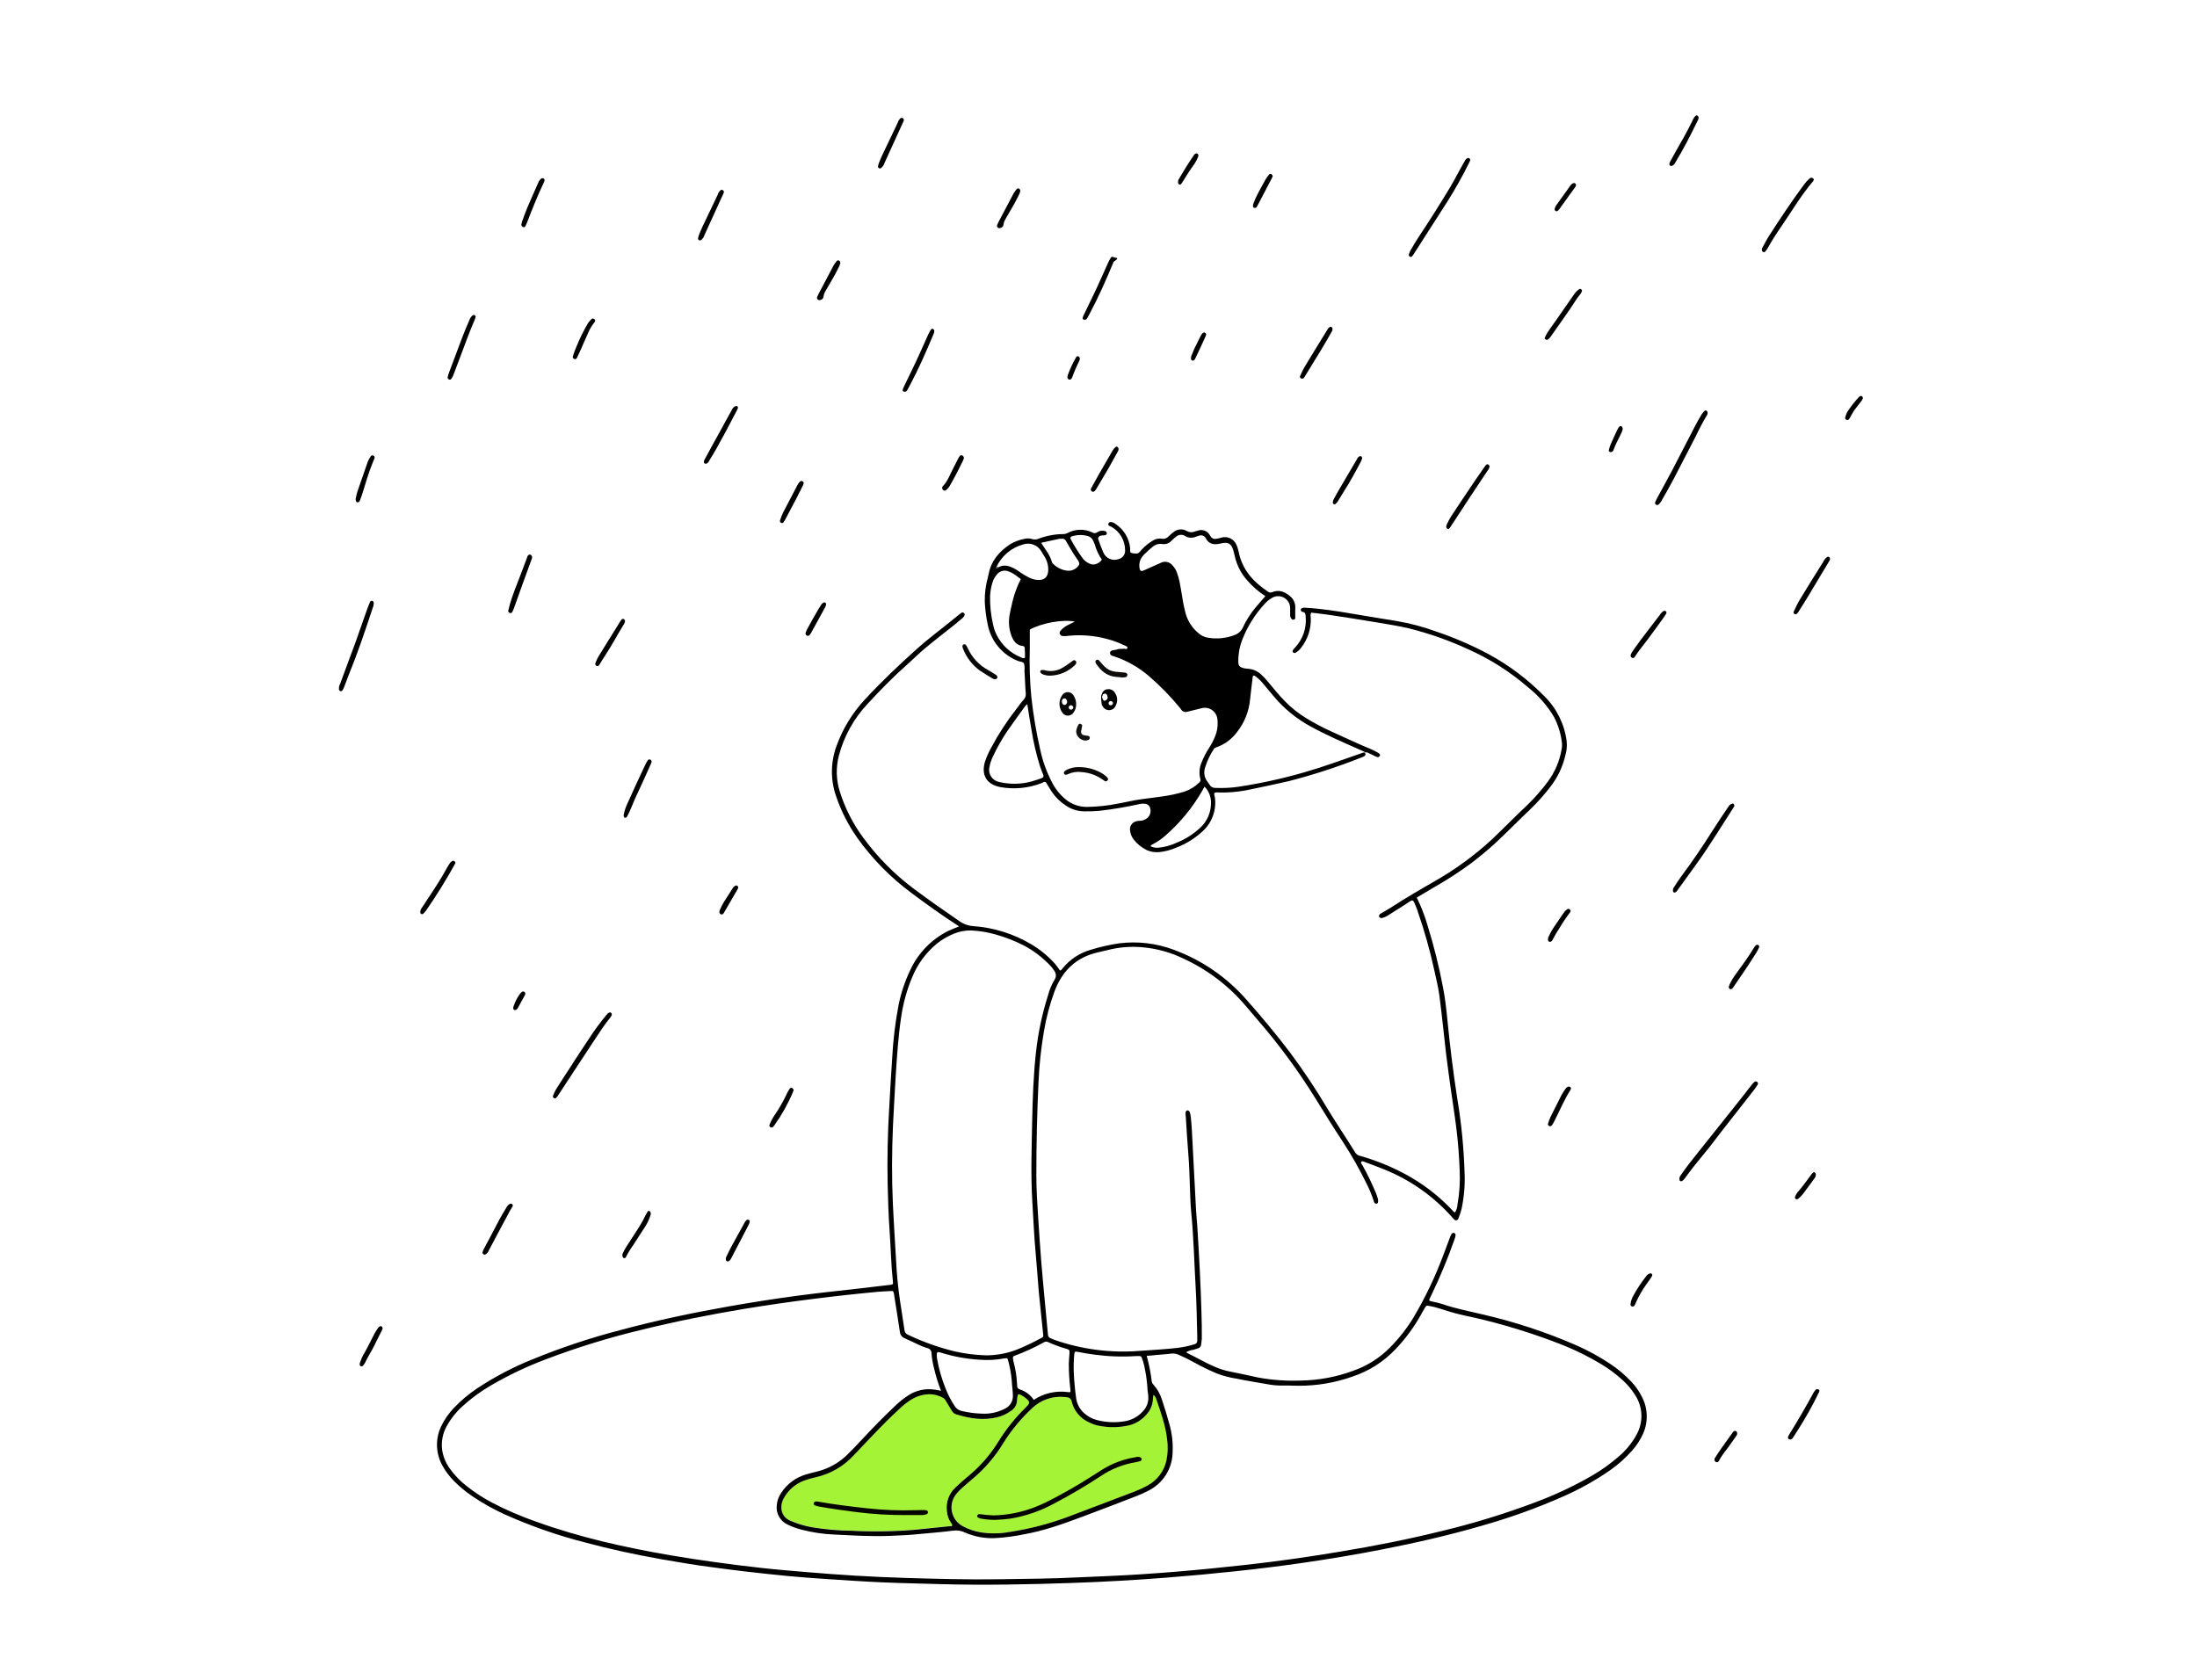 <svg width="340" height="260" viewBox="0 0 340 260" fill="none" xmlns="http://www.w3.org/2000/svg">
<path d="M172.553 107.253C172.45 107.062 172.293 106.905 172.101 106.802C171.91 106.699 171.693 106.654 171.476 106.673C171.243 106.672 171.016 106.755 170.838 106.907C170.66 107.058 170.543 107.269 170.506 107.499C170.283 107.569 170.506 109.087 170.506 109.087C170.58 109.232 170.667 109.371 170.766 109.5C170.892 109.658 171.058 109.778 171.246 109.849C171.435 109.919 171.639 109.938 171.837 109.901C172.035 109.865 172.22 109.776 172.371 109.643C172.523 109.51 172.635 109.339 172.697 109.147C172.842 108.847 172.906 108.514 172.88 108.181C172.855 107.848 172.742 107.528 172.553 107.253V107.253ZM170.919 108.488C170.863 108.425 170.793 108.374 170.715 108.34L170.692 108.303C170.617 108.173 170.645 108.005 170.529 107.894L170.682 107.486C170.794 107.434 170.905 107.342 171.017 107.342C171.128 107.342 171.286 107.486 171.346 107.643C171.513 108.098 171.43 108.265 170.928 108.493L170.919 108.488ZM171.894 109.166C171.819 109.17 171.745 109.148 171.685 109.103C171.624 109.058 171.582 108.993 171.564 108.92C171.555 108.873 171.555 108.825 171.565 108.778C171.575 108.732 171.594 108.688 171.621 108.649C171.649 108.61 171.684 108.576 171.724 108.551C171.765 108.526 171.81 108.509 171.857 108.502C171.905 108.499 171.953 108.505 171.998 108.521C172.044 108.537 172.086 108.561 172.121 108.593C172.157 108.625 172.186 108.664 172.207 108.707C172.228 108.751 172.24 108.798 172.242 108.846C172.233 108.931 172.193 109.01 172.132 109.07C172.07 109.129 171.989 109.165 171.903 109.171L171.894 109.166Z" fill="black"/>
<path d="M166.091 107.574C165.998 107.436 165.872 107.323 165.724 107.245C165.577 107.167 165.413 107.126 165.246 107.126C165.08 107.126 164.916 107.167 164.768 107.245C164.621 107.323 164.495 107.436 164.401 107.574C164.106 107.98 163.95 108.471 163.958 108.973C163.966 109.476 164.136 109.962 164.443 110.359C164.543 110.492 164.674 110.598 164.824 110.669C164.974 110.74 165.139 110.774 165.305 110.768C165.471 110.761 165.633 110.715 165.777 110.632C165.921 110.55 166.043 110.434 166.133 110.294C166.412 109.919 166.556 109.461 166.541 108.994C166.547 108.485 166.389 107.987 166.091 107.574V107.574ZM164.81 109.11C164.615 109.166 164.387 108.976 164.346 108.725C164.332 108.631 164.332 108.536 164.346 108.442C164.356 108.36 164.391 108.284 164.447 108.224C164.503 108.164 164.576 108.124 164.657 108.108C164.737 108.093 164.819 108.105 164.891 108.142C164.963 108.179 165.021 108.238 165.056 108.312C165.098 108.408 165.13 108.507 165.153 108.609C165.126 108.878 165.019 109.031 164.81 109.11V109.11ZM165.738 109.848C165.548 109.848 165.339 109.621 165.395 109.449C165.411 109.369 165.453 109.297 165.514 109.243C165.575 109.19 165.652 109.158 165.734 109.152C165.938 109.152 166.142 109.38 166.091 109.556C166.072 109.634 166.027 109.704 165.964 109.754C165.901 109.805 165.824 109.833 165.743 109.834L165.738 109.848Z" fill="#080707"/>
<path d="M213.302 116.538C212.931 116.319 212.549 116.122 212.155 115.948C210.155 115.136 208.214 114.193 206.246 113.316C204.852 112.693 203.498 111.983 202.193 111.19C200.968 110.448 199.842 109.555 198.842 108.53C197.89 107.555 197.031 106.497 196.163 105.443C195.831 105.029 195.461 104.647 195.058 104.301C194.526 103.841 193.861 103.564 193.16 103.512C192.927 103.504 192.695 103.473 192.468 103.419C191.823 103.252 191.637 103.038 191.637 102.375C191.627 101.207 191.841 100.049 192.268 98.963C193.075 96.918 194.256 95.041 195.75 93.429C196.086 93.057 196.481 92.743 196.92 92.501C197.198 92.35 197.51 92.273 197.826 92.277C198.142 92.281 198.452 92.366 198.726 92.523C199 92.68 199.23 92.904 199.393 93.175C199.556 93.446 199.648 93.754 199.659 94.07V95.17C199.651 95.37 199.708 95.567 199.821 95.732C199.863 95.803 199.928 95.859 200.005 95.89C200.083 95.921 200.168 95.926 200.248 95.903C200.312 95.885 200.368 95.845 200.405 95.79C200.443 95.734 200.459 95.668 200.452 95.602C200.452 95.105 200.425 94.603 200.452 94.107C200.473 93.752 200.408 93.398 200.261 93.075C200.115 92.751 199.892 92.468 199.612 92.25C198.805 91.577 197.909 91.215 196.855 91.665C196.748 91.709 196.632 91.722 196.518 91.704C196.404 91.686 196.298 91.637 196.21 91.563C193.944 90.059 192.227 88.16 191.688 85.389C191.615 85.032 191.504 84.683 191.358 84.349C191.176 83.898 190.832 83.531 190.392 83.323C189.953 83.114 189.451 83.077 188.986 83.221C188.734 83.305 188.475 83.364 188.211 83.397C188.048 83.436 187.876 83.422 187.721 83.356C187.567 83.29 187.437 83.176 187.352 83.031L187.194 82.775C187.023 82.486 186.76 82.263 186.447 82.141C186.134 82.019 185.789 82.005 185.468 82.102C185.274 82.146 185.083 82.202 184.897 82.269C184.698 82.355 184.482 82.392 184.266 82.377C184.05 82.361 183.841 82.294 183.657 82.181C183.338 81.995 182.969 81.913 182.602 81.947C182.234 81.98 181.886 82.127 181.605 82.367C181.338 82.563 181.086 82.78 180.853 83.017C180.722 83.168 180.552 83.281 180.362 83.345C180.172 83.409 179.968 83.421 179.772 83.379C179.273 83.302 178.765 83.42 178.351 83.708C177.782 84.052 177.261 84.468 176.801 84.948C176.541 85.198 176.336 85.575 176.011 85.672C175.653 85.7 175.293 85.654 174.953 85.537C174.927 85.438 174.908 85.338 174.897 85.236V84.836C174.822 84.072 174.574 83.335 174.171 82.68C173.769 82.025 173.224 81.471 172.576 81.058C172.37 80.885 172.107 80.794 171.838 80.802C171.771 80.809 171.708 80.835 171.655 80.877C171.602 80.919 171.563 80.975 171.541 81.039C171.513 81.1 171.509 81.169 171.528 81.234C171.548 81.298 171.59 81.352 171.648 81.387C171.759 81.452 171.903 81.471 172.01 81.545C172.648 81.909 173.179 82.435 173.549 83.07C173.919 83.705 174.115 84.427 174.117 85.161C174.139 85.481 174.044 85.799 173.851 86.054C173.657 86.31 173.378 86.488 173.064 86.554C172.615 86.707 172.124 86.683 171.693 86.487C171.261 86.29 170.921 85.935 170.743 85.496C170.448 84.829 170.187 84.147 169.963 83.453C169.879 83.226 170.032 83.082 170.209 82.966C170.385 82.85 170.729 82.891 170.989 82.845C171.156 82.812 171.309 82.72 171.29 82.52C171.282 82.437 171.245 82.359 171.187 82.3C171.129 82.24 171.053 82.201 170.97 82.19C170.778 82.132 170.576 82.118 170.378 82.15C170.18 82.181 169.992 82.257 169.828 82.371C169.715 82.463 169.576 82.514 169.431 82.519C169.286 82.525 169.144 82.482 169.025 82.399C168.423 82.114 167.762 81.976 167.097 81.995C166.431 82.015 165.779 82.191 165.195 82.511C164.962 82.626 164.703 82.68 164.443 82.668C163.173 82.688 161.917 82.928 160.729 83.379C160.431 83.515 160.094 83.541 159.778 83.453C159.396 83.324 158.987 83.303 158.594 83.393C157.773 83.539 156.986 83.837 156.273 84.27C154.62 85.389 153.386 86.809 153 88.838C152.958 89.033 152.912 89.228 152.866 89.423C152.53 90.643 152.374 91.904 152.401 93.169C152.459 94.364 152.614 95.551 152.866 96.72C153.115 97.962 153.67 99.121 154.48 100.094C155.291 101.067 156.332 101.822 157.508 102.291C157.842 102.435 158.325 102.393 158.478 102.723C158.564 103.075 158.586 103.44 158.543 103.8C158.566 104.366 158.599 104.928 158.631 105.494C158.664 106.06 158.682 106.692 158.743 107.286C158.767 107.465 158.752 107.648 158.697 107.821C158.643 107.993 158.55 108.151 158.427 108.284C158.009 108.748 157.642 109.273 157.262 109.774C155.789 111.661 154.485 113.672 153.362 115.786C152.991 116.456 152.68 117.158 152.434 117.884C151.807 119.982 152.699 121.426 154.829 121.83C156.967 122.214 159.17 121.999 161.194 121.208C161.403 121.129 161.588 120.934 161.853 121.069C162.159 121.565 162.466 122.076 162.781 122.573C163.345 123.399 164.066 124.105 164.903 124.652C165.752 125.249 166.762 125.573 167.799 125.581C168.563 125.595 169.327 125.571 170.088 125.506C172.166 125.268 174.23 124.923 176.271 124.471C176.594 124.388 176.93 124.369 177.26 124.416C177.393 124.434 177.519 124.483 177.63 124.558C177.741 124.632 177.834 124.731 177.901 124.847C178.033 125.115 178.082 125.415 178.042 125.711C178.001 126.006 177.873 126.283 177.673 126.504C177.387 126.787 177.018 126.97 176.62 127.029C176.42 127.057 176.22 127.029 176.025 127.085C175.842 127.101 175.665 127.158 175.505 127.249C175.346 127.341 175.208 127.466 175.101 127.616C174.994 127.766 174.921 127.937 174.887 128.118C174.853 128.298 174.858 128.485 174.902 128.663C174.965 129.127 175.151 129.566 175.44 129.935C175.972 130.619 176.651 131.174 177.427 131.56C178.033 131.837 178.7 131.953 179.363 131.894C180.289 131.805 181.195 131.568 182.046 131.193C183.599 130.599 185.018 129.705 186.224 128.561C186.911 127.903 187.43 127.09 187.74 126.191C188.05 125.291 188.142 124.331 188.007 123.39C187.984 123.171 187.83 122.958 187.946 122.726C188.164 122.641 188.4 122.62 188.629 122.665C190.029 122.699 191.43 122.587 192.807 122.331C195.021 121.895 197.231 121.403 199.427 120.911C203.251 119.93 207.01 118.706 210.679 117.248C210.841 117.193 210.996 117.122 211.143 117.034C211.403 116.863 211.348 116.668 211.171 116.477C211.275 116.445 211.384 116.436 211.491 116.449C211.598 116.463 211.701 116.499 211.793 116.556C212.179 116.747 212.573 116.918 212.958 117.113C213.158 117.216 213.334 117.248 213.488 117.053C213.641 116.858 213.585 116.705 213.302 116.538V116.538ZM176.545 86.526C176.669 86.289 176.826 86.07 177.01 85.876C177.429 85.451 177.871 85.048 178.333 84.669C178.541 84.478 178.79 84.337 179.061 84.256C179.332 84.176 179.618 84.158 179.897 84.205C180.144 84.243 180.396 84.22 180.632 84.139C180.868 84.059 181.081 83.922 181.252 83.741C181.499 83.523 181.717 83.277 181.995 83.082C182.182 82.912 182.419 82.808 182.67 82.784C182.921 82.761 183.173 82.82 183.388 82.952C183.641 83.113 183.931 83.207 184.231 83.226C184.53 83.245 184.83 83.187 185.101 83.058C185.222 83.007 185.361 82.993 185.481 82.947C185.578 82.896 185.684 82.865 185.793 82.856C185.903 82.847 186.012 82.861 186.116 82.895C186.22 82.929 186.316 82.984 186.398 83.056C186.481 83.128 186.548 83.215 186.596 83.314C187.125 84.303 187.96 84.349 188.917 84.121C190.082 83.838 190.56 84.121 190.89 85.263C190.969 85.551 191.038 85.844 191.103 86.132C191.423 87.529 192.098 88.821 193.062 89.882C193.866 90.804 194.796 91.607 195.824 92.269C195.3 92.877 194.817 93.415 194.353 93.972C193.537 94.938 192.855 96.009 192.324 97.157C192.199 97.422 192.021 97.66 191.802 97.855C191.582 98.051 191.326 98.2 191.047 98.294C189.771 98.786 188.388 98.933 187.037 98.721C186.405 98.637 185.818 98.352 185.361 97.909C184.507 97.166 183.874 96.202 183.532 95.124C183.278 94.196 183.081 93.253 182.942 92.301C182.808 91.516 182.687 90.732 182.529 89.952C182.426 89.5 182.294 89.055 182.134 88.62C181.992 88.21 181.762 87.837 181.461 87.524C181.246 87.244 180.937 87.051 180.59 86.981C180.244 86.911 179.884 86.969 179.577 87.144C178.908 87.431 178.244 87.738 177.581 88.035C177.339 88.142 177.116 88.258 176.852 88.35C176.806 88.374 176.755 88.386 176.703 88.386C176.652 88.385 176.601 88.373 176.555 88.349C176.51 88.324 176.471 88.29 176.442 88.247C176.412 88.205 176.394 88.156 176.387 88.105C176.245 87.577 176.301 87.015 176.545 86.526V86.526ZM165.845 83.031C166.636 82.768 167.486 82.741 168.292 82.952C168.485 82.999 168.665 83.089 168.817 83.216C168.97 83.343 169.092 83.504 169.174 83.685C169.262 83.899 169.369 84.108 169.443 84.326C169.668 85.146 170.032 85.922 170.52 86.619C170.347 86.884 170.102 87.093 169.814 87.222C169.623 87.322 169.41 87.374 169.194 87.374C168.979 87.374 168.766 87.322 168.575 87.222C168.18 87.046 167.833 86.776 167.563 86.438C166.868 85.468 166.236 84.456 165.669 83.407C165.653 83.371 165.646 83.332 165.646 83.293C165.647 83.253 165.656 83.215 165.673 83.179C165.689 83.144 165.713 83.112 165.743 83.087C165.773 83.061 165.808 83.042 165.845 83.031V83.031ZM163.835 83.416C163.999 83.391 164.166 83.38 164.332 83.383C164.462 83.367 164.594 83.392 164.709 83.456C164.824 83.519 164.917 83.617 164.972 83.736C165.358 84.433 165.78 85.129 166.193 85.793C166.402 86.132 166.657 86.457 166.862 86.786C167.066 87.116 167.112 87.329 166.829 87.654C166.615 87.912 166.337 88.109 166.022 88.225C165.707 88.341 165.368 88.371 165.037 88.313C164.277 88.2 163.571 87.849 163.023 87.311C162.916 87.23 162.836 87.12 162.791 86.995C162.498 85.913 161.788 85.064 161.124 84.015C162.085 83.801 162.958 83.602 163.835 83.416V83.416ZM158.627 101.79C158.357 101.975 158.162 101.822 158.014 101.748C156.363 101.09 155.014 99.845 154.226 98.252C153.975 97.746 153.792 97.209 153.683 96.655C153.352 95.231 153.196 93.772 153.218 92.31C153.249 91.581 153.374 90.858 153.59 90.161C153.723 89.715 153.949 89.302 154.254 88.949C154.461 88.668 154.757 88.465 155.095 88.375C155.432 88.284 155.791 88.312 156.11 88.453C156.328 88.536 156.539 88.635 156.742 88.75C156.913 88.848 157.078 88.958 157.234 89.079C157.475 89.251 157.698 89.427 157.977 89.632C157.415 90.727 156.984 91.885 156.695 93.081C156.528 93.791 156.361 94.506 156.231 95.226C156.059 96.244 156.144 97.289 156.477 98.266C156.798 99.167 157.262 99.882 158.306 99.998C158.51 99.998 158.58 100.169 158.585 100.346C158.627 100.843 158.627 101.339 158.627 101.79V101.79ZM157.652 88.415C157.225 88.106 156.756 87.861 156.259 87.687C155.996 87.583 155.713 87.536 155.431 87.547C155.148 87.558 154.87 87.628 154.616 87.752C154.589 87.779 154.557 87.8 154.522 87.815C154.487 87.829 154.449 87.837 154.411 87.837C154.373 87.837 154.336 87.829 154.301 87.815C154.266 87.8 154.234 87.779 154.207 87.752C154.602 86.908 155.174 86.159 155.886 85.558C156.598 84.957 157.431 84.518 158.329 84.27C158.839 84.098 159.391 84.104 159.897 84.286C160.403 84.468 160.832 84.816 161.115 85.273C161.324 85.653 161.579 86.002 161.788 86.382C162.104 86.97 162.253 87.633 162.22 88.299C162.173 89.339 161.579 89.855 160.525 89.762C159.962 89.704 159.419 89.52 158.938 89.223C158.455 88.977 158.042 88.685 157.633 88.415H157.652ZM161.277 120.414C160.716 120.618 160.154 120.822 159.578 120.971C158 121.392 156.343 121.423 154.75 121.059C154.403 121.011 154.075 120.871 153.801 120.653C153.526 120.435 153.316 120.147 153.191 119.82C153.072 119.508 153.04 119.169 153.098 118.84C153.212 118.186 153.423 117.552 153.724 116.96C154.349 115.64 155.072 114.369 155.888 113.158C156.788 111.845 157.745 110.559 158.673 109.263C158.768 109.163 158.87 109.07 158.979 108.985C159.198 110.35 159.388 111.594 159.606 112.838C159.908 114.771 160.35 116.679 160.929 118.548C161.087 119.012 161.259 119.476 161.458 119.94C161.523 120.182 161.468 120.335 161.259 120.414H161.277ZM176.671 123.701C175.459 123.849 174.261 124.165 173.054 124.374C171.453 124.701 169.824 124.875 168.189 124.894C166.983 124.9 165.814 124.479 164.889 123.705C163.992 122.959 163.263 122.032 162.749 120.985C161.941 119.42 161.347 117.754 160.98 116.032C160.372 113.377 159.917 110.689 159.615 107.982C159.367 105.426 159.285 102.857 159.369 100.29V97.445C161.291 96.405 164.476 95.838 166.333 96.214L165.404 96.679C164.92 96.892 164.49 97.209 164.141 97.607C164.066 97.674 164.014 97.763 163.994 97.862C163.974 97.961 163.987 98.064 164.03 98.155C164.077 98.244 164.146 98.319 164.232 98.371C164.318 98.424 164.417 98.451 164.517 98.452C164.72 98.46 164.924 98.454 165.126 98.433C168.246 98.079 171.402 98.616 174.229 99.984C174.316 100.032 174.4 100.086 174.48 100.146C174.48 100.694 174.052 100.351 173.834 100.416C173.616 100.481 173.254 100.369 172.975 100.499C172.683 100.559 172.391 100.61 172.103 100.68C172.02 100.698 171.944 100.741 171.886 100.803C171.828 100.866 171.79 100.944 171.778 101.028C171.773 101.13 171.801 101.23 171.858 101.314C171.915 101.397 171.997 101.46 172.093 101.493C172.218 101.539 172.345 101.578 172.474 101.609C174.428 102.271 176.237 103.301 177.803 104.645C179.545 106.147 181.154 107.796 182.613 109.575C182.678 109.649 182.729 109.737 182.789 109.816C182.885 109.973 183.031 110.093 183.204 110.157C183.377 110.22 183.566 110.222 183.741 110.164C184.442 109.974 185.133 109.839 185.858 109.644C186.126 109.558 186.409 109.531 186.689 109.565C186.969 109.599 187.238 109.693 187.478 109.84C187.718 109.987 187.923 110.184 188.08 110.418C188.237 110.652 188.342 110.917 188.387 111.195C188.524 112.154 188.399 113.132 188.025 114.026C187.77 114.64 187.459 115.229 187.097 115.786C186.647 116.483 186.266 117.224 185.96 117.995C185.606 118.793 185.534 119.686 185.755 120.53C185.797 120.636 185.802 120.753 185.77 120.862C185.738 120.971 185.671 121.066 185.579 121.134C184.934 121.762 184.157 122.237 183.304 122.526C182.16 122.873 180.989 123.126 179.804 123.283C178.76 123.417 177.71 123.575 176.652 123.701H176.671ZM187.408 124.397C187.398 125.078 187.253 125.751 186.982 126.376C186.711 127.002 186.32 127.567 185.83 128.041C184.723 129.093 183.422 129.919 182 130.474C181.186 130.848 180.318 131.089 179.428 131.188C178.968 131.268 178.495 131.198 178.077 130.989C178.077 130.836 178.198 130.771 178.309 130.72C179.11 130.316 179.851 129.802 180.51 129.192C182.698 127.262 184.557 124.988 186.015 122.461C186.131 122.262 186.238 122.057 186.405 121.751C186.747 122.098 187.013 122.513 187.186 122.968C187.358 123.424 187.434 123.91 187.408 124.397V124.397ZM211.185 116.538V116.496C210.99 116.431 210.828 116.533 210.647 116.598C207.736 117.61 204.839 118.682 201.873 119.532C198.521 120.502 195.11 121.251 191.66 121.774C190.476 121.947 189.277 122.006 188.081 121.951C187.899 121.959 187.718 121.916 187.558 121.827C187.399 121.737 187.268 121.605 187.181 121.445C187.077 121.273 186.962 121.109 186.837 120.952C186.615 120.657 186.467 120.313 186.405 119.949C186.343 119.585 186.368 119.211 186.48 118.859C186.791 117.81 187.26 116.814 187.872 115.906C187.947 115.797 188.059 115.72 188.188 115.688C189.489 115.247 190.623 114.418 191.437 113.311C192.598 111.844 193.301 110.069 193.461 108.205C193.591 107.054 193.731 105.884 193.865 104.742C193.886 104.684 193.914 104.63 193.949 104.58C194.139 104.524 194.26 104.658 194.39 104.751C194.836 105.099 195.238 105.499 195.587 105.944C196.117 106.585 196.646 107.226 197.184 107.857C198.736 109.687 200.608 111.219 202.709 112.378C205.122 113.715 207.648 114.806 210.169 115.92C210.498 116.069 210.837 116.208 211.167 116.361C211.19 116.361 211.167 116.436 211.167 116.491H211.194L211.185 116.538ZM260.109 182.828C259.984 182.828 259.942 182.735 259.914 182.638C259.887 182.507 259.891 182.371 259.925 182.242C259.96 182.113 260.025 181.994 260.114 181.895C260.527 181.296 260.945 180.697 261.395 180.126C262.639 178.539 263.906 176.969 265.164 175.391C266.52 173.683 267.875 171.981 269.231 170.285C269.867 169.482 270.493 168.669 271.125 167.862C271.226 167.73 271.339 167.609 271.464 167.499C271.522 167.436 271.601 167.396 271.687 167.387C271.773 167.378 271.859 167.402 271.928 167.453C271.964 167.479 271.994 167.511 272.016 167.549C272.039 167.587 272.053 167.629 272.059 167.673C272.064 167.717 272.06 167.761 272.047 167.803C272.034 167.845 272.012 167.884 271.984 167.917C271.826 168.168 271.663 168.419 271.482 168.655L266.283 175.294C265.447 176.366 264.654 177.466 263.781 178.501C262.718 179.773 261.687 181.064 260.722 182.405C260.596 182.559 260.455 182.699 260.299 182.823C260.248 182.819 260.169 182.814 260.109 182.828V182.828ZM227.526 24.809C227.498 24.869 227.437 25.017 227.368 25.166C226.343 27.247 225.209 29.272 223.97 31.233C222.786 33.09 221.574 34.947 220.377 36.836C219.861 37.644 219.346 38.456 218.826 39.264C218.742 39.405 218.644 39.537 218.534 39.659C218.496 39.715 218.438 39.753 218.372 39.766C218.306 39.779 218.237 39.766 218.181 39.728C218.123 39.696 218.077 39.645 218.049 39.584C218.022 39.523 218.014 39.455 218.028 39.39C218.089 39.169 218.174 38.955 218.283 38.754C218.705 38.039 219.123 37.324 219.578 36.632C221.283 34.067 222.928 31.464 224.513 28.824C225.023 27.97 225.474 27.083 225.952 26.215C226.212 25.751 226.481 25.287 226.736 24.823C226.829 24.646 226.987 24.512 227.177 24.451C227.331 24.409 227.549 24.567 227.526 24.809V24.809ZM264.264 63.807C264.283 64.02 264.218 64.232 264.083 64.397C263.489 65.395 262.947 66.422 262.458 67.475C261.297 69.708 260.137 71.954 258.986 74.183C258.382 75.325 257.737 76.443 257.101 77.567C256.997 77.733 256.878 77.888 256.743 78.031C256.689 78.099 256.612 78.145 256.527 78.16C256.442 78.176 256.353 78.159 256.279 78.115C256.243 78.094 256.212 78.066 256.188 78.032C256.163 77.999 256.145 77.961 256.135 77.921C256.125 77.881 256.123 77.839 256.13 77.798C256.136 77.757 256.151 77.718 256.172 77.683C256.293 77.409 256.423 77.14 256.567 76.88C257.273 75.571 258.006 74.271 258.698 72.953C259.928 70.603 261.13 68.241 262.351 65.887C262.658 65.302 262.987 64.727 263.326 64.156C263.453 63.964 263.601 63.786 263.767 63.626C263.787 63.6 263.812 63.578 263.841 63.561C263.87 63.545 263.902 63.534 263.934 63.53C263.967 63.526 264.001 63.529 264.033 63.538C264.065 63.548 264.094 63.563 264.12 63.585C264.181 63.649 264.23 63.725 264.264 63.807V63.807ZM259.125 138.152C259.074 138.15 259.025 138.131 258.987 138.097C258.949 138.063 258.924 138.017 258.916 137.966C258.889 137.852 258.889 137.734 258.916 137.621C258.942 137.507 258.995 137.401 259.069 137.311C259.431 136.759 259.779 136.193 260.174 135.663C261.916 133.324 263.56 130.918 265.104 128.445C265.861 127.238 266.678 126.068 267.462 124.88C267.593 124.646 267.807 124.47 268.061 124.388C268.108 124.37 268.16 124.369 268.208 124.384C268.255 124.4 268.297 124.43 268.326 124.471C268.373 124.552 268.4 124.643 268.405 124.736C268.405 124.792 268.358 124.857 268.321 124.912C266.891 127.14 265.489 129.392 264.018 131.597C262.917 133.245 261.724 134.846 260.573 136.453C260.225 136.94 259.881 137.423 259.524 137.901C259.482 137.972 259.424 138.031 259.355 138.075C259.285 138.118 259.206 138.145 259.125 138.152V138.152ZM94.681 157.087C94.637 157.204 94.578 157.315 94.504 157.417C93.576 158.554 92.791 159.77 91.988 160.987L88.827 165.796L86.269 169.695C86.211 169.777 86.144 169.852 86.07 169.918C86.025 169.968 85.964 170 85.898 170.007C85.832 170.013 85.765 169.995 85.712 169.955C85.654 169.92 85.61 169.867 85.586 169.804C85.561 169.741 85.558 169.672 85.577 169.607C85.722 169.235 85.896 168.875 86.097 168.53C86.766 167.462 87.457 166.413 88.144 165.359C89.152 163.804 90.145 162.235 91.185 160.717C92.011 159.439 92.915 158.213 93.891 157.045C94.008 156.885 94.169 156.764 94.356 156.697C94.5 156.655 94.713 156.822 94.681 157.087V157.087ZM57.845 93.397C57.834 93.663 57.769 93.925 57.655 94.167C56.508 97.653 55.334 101.13 53.941 104.538C53.695 105.151 53.477 105.777 53.235 106.395C53.178 106.549 53.102 106.696 53.008 106.831C52.977 106.889 52.927 106.935 52.866 106.961C52.805 106.987 52.737 106.992 52.674 106.975C52.611 106.951 52.556 106.909 52.517 106.855C52.477 106.8 52.455 106.736 52.451 106.669C52.437 106.369 52.506 106.072 52.651 105.81C53.064 104.658 53.5 103.512 53.922 102.365C54.303 101.344 54.693 100.323 55.06 99.297C55.663 97.612 56.244 95.927 56.838 94.241C56.959 93.898 57.102 93.564 57.242 93.225C57.311 93.053 57.427 92.946 57.618 93.002C57.808 93.058 57.831 93.234 57.845 93.397V93.397ZM280.716 27.747C280.696 27.843 280.662 27.936 280.613 28.021C278.729 30.217 277.28 32.724 275.642 35.091C274.908 36.154 274.212 37.245 273.581 38.378C273.45 38.603 273.294 38.814 273.116 39.004C273.074 39.025 273.027 39.036 272.979 39.036C272.932 39.036 272.885 39.025 272.842 39.004C272.762 38.953 272.704 38.873 272.68 38.782C272.662 38.683 272.664 38.581 272.686 38.483C272.707 38.386 272.748 38.293 272.805 38.211C273.13 37.635 273.427 37.036 273.785 36.484C275.53 33.782 277.304 31.103 279.221 28.518C279.458 28.197 279.729 27.903 280.028 27.64C280.088 27.581 280.164 27.539 280.246 27.522C280.329 27.505 280.414 27.512 280.493 27.543C280.576 27.601 280.65 27.669 280.716 27.747V27.747ZM230.534 72.159C230.482 72.427 230.362 72.678 230.186 72.888C229.322 74.183 228.454 75.473 227.6 76.773C226.616 78.268 225.641 79.767 224.661 81.262C224.561 81.433 224.447 81.596 224.322 81.749C224.305 81.778 224.282 81.802 224.255 81.821C224.228 81.841 224.197 81.854 224.164 81.861C224.132 81.868 224.098 81.868 224.065 81.862C224.033 81.855 224.002 81.842 223.974 81.824C223.917 81.79 223.871 81.739 223.842 81.679C223.813 81.618 223.802 81.551 223.812 81.485C223.829 81.354 223.868 81.227 223.928 81.109C224.128 80.691 224.35 80.283 224.592 79.888C225.83 78.012 227.081 76.14 228.347 74.271C228.811 73.584 229.276 72.911 229.763 72.233C229.834 72.122 229.918 72.021 230.014 71.931C230.063 71.886 230.128 71.861 230.195 71.861C230.262 71.861 230.326 71.886 230.376 71.931C230.439 71.999 230.492 72.076 230.534 72.159V72.159ZM73.619 48.999C73.581 49.157 73.533 49.312 73.475 49.463C72.64 51.371 71.953 53.339 71.21 55.284C70.848 56.241 70.49 57.202 70.119 58.158C70.046 58.34 69.945 58.511 69.822 58.664C69.781 58.718 69.722 58.754 69.655 58.765C69.589 58.776 69.52 58.762 69.465 58.724C69.402 58.699 69.35 58.654 69.316 58.596C69.282 58.538 69.267 58.471 69.274 58.404C69.33 58.147 69.404 57.894 69.497 57.647C70.189 55.79 70.89 53.934 71.591 52.077C71.92 51.213 72.291 50.364 72.658 49.514C72.747 49.227 72.926 48.976 73.169 48.799C73.209 48.775 73.253 48.758 73.299 48.751C73.346 48.744 73.393 48.746 73.438 48.758C73.512 48.795 73.55 48.906 73.619 48.999V48.999ZM144.575 51.106C144.605 51.319 144.566 51.535 144.463 51.724C143.331 54.449 142.142 57.146 140.75 59.755C140.624 59.987 140.504 60.219 140.364 60.451C140.317 60.52 140.25 60.573 140.172 60.604C140.095 60.635 140.009 60.641 139.928 60.623C139.784 60.623 139.668 60.511 139.691 60.368C139.723 60.205 139.781 60.048 139.863 59.903C140.476 58.617 141.102 57.336 141.72 56.046C142.374 54.653 143.001 53.205 143.642 51.789C143.767 51.518 143.911 51.255 144.073 51.004C144.091 50.976 144.115 50.951 144.142 50.932C144.17 50.913 144.201 50.899 144.233 50.892C144.266 50.884 144.3 50.883 144.333 50.889C144.366 50.895 144.398 50.907 144.426 50.925C144.486 50.977 144.536 51.038 144.575 51.106V51.106ZM114.21 63.097C114.2 63.168 114.179 63.236 114.15 63.301C113.57 64.415 112.989 65.534 112.4 66.639C111.898 67.568 111.397 68.496 110.877 69.424C110.538 70.032 110.172 70.618 109.814 71.212C109.763 71.3 109.717 71.388 109.661 71.472C109.531 71.671 109.373 71.843 109.099 71.755C108.904 71.69 108.863 71.467 109.025 71.156C109.457 70.339 109.907 69.526 110.353 68.719C110.975 67.591 111.606 66.467 112.21 65.339L113.263 63.427C113.319 63.289 113.404 63.165 113.512 63.063C113.62 62.961 113.749 62.884 113.89 62.837C113.929 62.83 113.968 62.831 114.007 62.84C114.045 62.85 114.08 62.868 114.111 62.892C114.141 62.917 114.166 62.948 114.183 62.984C114.2 63.019 114.21 63.058 114.21 63.097ZM283.199 86.401C283.22 86.566 283.175 86.733 283.074 86.865C282.022 88.623 280.966 90.384 279.908 92.148C279.444 92.914 278.979 93.671 278.492 94.427C278.394 94.6 278.282 94.764 278.158 94.919C278.046 95.044 277.898 95.142 277.721 95.035C277.684 95.016 277.652 94.99 277.626 94.957C277.6 94.924 277.581 94.886 277.571 94.846C277.561 94.805 277.56 94.763 277.567 94.722C277.575 94.681 277.591 94.642 277.615 94.608C277.893 94.046 278.144 93.462 278.469 92.923C279.669 90.939 280.89 88.968 282.131 87.009C282.266 86.705 282.472 86.438 282.73 86.229C282.784 86.191 282.849 86.17 282.916 86.17C282.982 86.17 283.047 86.191 283.102 86.229C283.145 86.279 283.178 86.338 283.199 86.401V86.401ZM96.514 126.142C96.633 125.535 96.827 124.944 97.09 124.383C97.554 123.352 98.018 122.336 98.483 121.315C98.947 120.293 99.434 119.272 99.917 118.251C100.021 118.045 100.139 117.846 100.27 117.657C100.307 117.6 100.364 117.56 100.429 117.544C100.494 117.528 100.563 117.536 100.623 117.568C100.701 117.598 100.766 117.655 100.805 117.73C100.844 117.805 100.853 117.891 100.832 117.972C100.804 118.067 100.767 118.159 100.72 118.246C100.191 119.425 99.68 120.614 99.128 121.779C98.576 122.944 98.065 124.063 97.596 125.233C97.445 125.6 97.274 125.96 97.085 126.31C97.011 126.458 96.9 126.602 96.705 126.569C96.51 126.537 96.538 126.337 96.514 126.142V126.142ZM78.972 94.891C78.8 94.891 78.614 94.687 78.647 94.548C78.735 94.162 78.832 93.777 78.944 93.397C79.376 91.939 79.97 90.532 80.504 89.112C80.829 88.244 81.163 87.38 81.488 86.512C81.534 86.391 81.567 86.257 81.618 86.136C81.715 85.904 81.901 85.793 82.082 85.848C82.187 85.898 82.269 85.985 82.313 86.093C82.357 86.2 82.359 86.32 82.319 86.429C81.766 87.951 81.204 89.474 80.657 90.997C80.295 91.99 79.951 92.993 79.594 93.986C79.506 94.236 79.4 94.48 79.278 94.715C79.253 94.773 79.209 94.822 79.154 94.854C79.099 94.885 79.035 94.899 78.972 94.891V94.891ZM65.273 141.503C65.209 141.483 65.152 141.445 65.11 141.393C65.068 141.341 65.042 141.278 65.036 141.211C65.034 140.943 65.13 140.684 65.305 140.482C65.695 139.869 66.103 139.261 66.507 138.653C67.436 137.26 68.364 135.821 69.163 134.34C69.324 134.05 69.502 133.769 69.697 133.5C69.781 133.402 69.885 133.322 70.003 133.268C70.065 133.243 70.133 133.236 70.199 133.248C70.265 133.261 70.326 133.292 70.374 133.338C70.428 133.377 70.463 133.435 70.474 133.5C70.484 133.566 70.469 133.632 70.43 133.686C69.053 136.182 67.55 138.607 65.927 140.951C65.787 141.133 65.632 141.302 65.463 141.457C65.416 141.494 65.319 141.489 65.273 141.503V141.503ZM239.4 52.597C239.196 52.634 238.996 52.416 239.061 52.276C239.192 51.971 239.347 51.678 239.526 51.399C239.911 50.819 240.329 50.262 240.728 49.691C241.656 48.335 242.617 46.97 243.564 45.61C243.783 45.277 244.064 44.989 244.391 44.761C244.447 44.723 244.516 44.708 244.583 44.72C244.649 44.732 244.709 44.77 244.748 44.826C244.783 44.86 244.807 44.904 244.817 44.952C244.827 45 244.822 45.05 244.804 45.095C244.759 45.22 244.698 45.339 244.623 45.448C243.973 46.209 243.495 47.086 242.928 47.899C241.958 49.291 240.993 50.684 240.018 52.049C239.899 52.217 239.764 52.372 239.614 52.513C239.549 52.555 239.476 52.584 239.4 52.597V52.597ZM201.534 58.613C201.321 58.641 201.102 58.413 201.181 58.237C201.404 57.773 201.613 57.267 201.882 56.812C202.871 55.164 203.883 53.534 204.886 51.896C205.095 51.557 205.294 51.213 205.512 50.884C205.593 50.779 205.69 50.688 205.8 50.614C205.926 50.512 206.144 50.614 206.195 50.782C206.218 50.878 206.22 50.979 206.201 51.077C206.181 51.174 206.141 51.267 206.083 51.348C205.573 52.239 205.071 53.135 204.538 54.012C203.665 55.461 202.774 56.891 201.892 58.33C201.799 58.478 201.715 58.613 201.534 58.613V58.613ZM75.012 194.201C74.826 194.201 74.631 193.988 74.668 193.858C74.721 193.668 74.792 193.485 74.882 193.31C75.374 192.381 75.889 191.453 76.372 190.497C76.989 189.285 77.63 188.092 78.35 186.936C78.467 186.697 78.649 186.494 78.874 186.351C78.931 186.319 78.997 186.303 79.063 186.307C79.129 186.311 79.193 186.335 79.246 186.375C79.3 186.414 79.339 186.472 79.353 186.538C79.368 186.604 79.358 186.673 79.324 186.732C79.222 186.936 79.074 187.122 78.962 187.322C78.442 188.287 77.927 189.251 77.416 190.214C76.822 191.328 76.228 192.437 75.643 193.551C75.552 193.766 75.41 193.956 75.23 194.104C75.162 194.146 75.089 194.179 75.012 194.201V194.201ZM281.546 215.179C281.561 215.244 281.561 215.311 281.548 215.376C281.534 215.441 281.507 215.502 281.468 215.555C281.17 216.145 280.883 216.744 280.572 217.324C279.643 219.106 278.585 220.829 277.48 222.514C277.442 222.587 277.388 222.65 277.322 222.7C277.256 222.749 277.18 222.782 277.099 222.797C277.034 222.811 276.966 222.807 276.904 222.784C276.841 222.761 276.787 222.72 276.746 222.667C276.698 222.583 276.685 222.483 276.709 222.388C276.806 222.179 276.918 221.978 277.044 221.785C278.32 219.738 279.518 217.644 280.674 215.532C280.77 215.361 280.89 215.204 281.031 215.068C281.152 214.952 281.523 215.045 281.546 215.179ZM252.691 101.85C252.592 101.838 252.502 101.79 252.438 101.714C252.374 101.638 252.342 101.54 252.347 101.441C252.385 101.277 252.451 101.12 252.542 100.977C252.974 100.346 253.401 99.715 253.856 99.12C254.854 97.797 255.871 96.488 256.873 95.17C257.009 94.942 257.193 94.748 257.412 94.599C257.467 94.562 257.531 94.542 257.598 94.542C257.664 94.542 257.728 94.562 257.783 94.599C257.839 94.638 257.878 94.696 257.893 94.762C257.907 94.828 257.896 94.898 257.862 94.956C257.737 95.191 257.592 95.414 257.43 95.625C256.595 96.781 255.769 97.946 254.914 99.079C254.278 99.928 253.582 100.731 253.016 101.632C252.988 101.695 252.942 101.749 252.885 101.788C252.827 101.826 252.76 101.848 252.691 101.85ZM262.866 18.124C262.881 18.337 262.822 18.548 262.699 18.723C261.641 20.904 260.541 23.063 259.278 25.134C259.173 25.381 258.977 25.579 258.73 25.686C258.684 25.697 258.635 25.699 258.588 25.69C258.541 25.681 258.496 25.662 258.456 25.635C258.419 25.605 258.39 25.567 258.37 25.523C258.351 25.479 258.342 25.432 258.345 25.384C258.358 25.253 258.4 25.127 258.466 25.013C258.749 24.484 259.037 23.959 259.334 23.444C260.234 21.893 261.107 20.329 261.901 18.718C262.004 18.438 262.162 18.18 262.365 17.961C262.472 17.869 262.597 17.813 262.718 17.91C262.781 17.971 262.832 18.043 262.866 18.124V18.124ZM112.033 29.729C112.008 29.813 111.979 29.895 111.945 29.975L109.675 34.947C109.457 35.411 109.243 35.913 109.02 36.391C108.924 36.711 108.725 36.99 108.454 37.185C108.411 37.204 108.364 37.214 108.317 37.214C108.27 37.214 108.223 37.204 108.18 37.185C108.138 37.161 108.102 37.129 108.074 37.089C108.047 37.05 108.029 37.005 108.022 36.957C108.043 36.76 108.09 36.566 108.162 36.382C108.315 35.982 108.477 35.583 108.663 35.193C109.455 33.519 110.254 31.845 111.058 30.17C111.143 29.885 111.303 29.628 111.522 29.427C111.607 29.384 111.705 29.373 111.796 29.4C111.866 29.422 111.927 29.466 111.97 29.525C112.012 29.584 112.035 29.656 112.033 29.729V29.729ZM206.473 78.054C206.409 78.035 206.354 77.995 206.315 77.94C206.276 77.885 206.257 77.819 206.26 77.752C206.272 77.591 206.317 77.433 206.39 77.288C206.721 76.669 207.061 76.064 207.411 75.473C208.261 74.016 209.119 72.567 209.974 71.114C210.047 70.925 210.176 70.763 210.345 70.65C210.401 70.612 210.467 70.595 210.534 70.601C210.601 70.607 210.664 70.636 210.712 70.682C210.743 70.718 210.767 70.759 210.782 70.804C210.797 70.848 210.803 70.895 210.8 70.942C210.747 71.132 210.673 71.316 210.582 71.49C209.746 73.069 208.897 74.642 207.936 76.132C207.615 76.634 207.314 77.149 207.007 77.646C206.912 77.78 206.8 77.902 206.673 78.008C206.617 78.064 206.534 78.045 206.473 78.054V78.054ZM96.714 96.015C96.737 96.193 96.698 96.373 96.603 96.525C95.563 98.215 94.644 99.975 93.539 101.632C93.265 102.045 93.014 102.477 92.754 102.894C92.72 102.97 92.659 103.031 92.583 103.066C92.507 103.101 92.421 103.108 92.341 103.085C92.296 103.064 92.256 103.034 92.222 102.998C92.189 102.961 92.163 102.918 92.146 102.872C92.129 102.825 92.122 102.776 92.124 102.726C92.127 102.677 92.139 102.628 92.16 102.583C92.287 102.243 92.443 101.914 92.624 101.599C93.418 100.299 94.226 99.014 95.029 97.723C95.359 97.189 95.688 96.655 96.022 96.121C96.07 96.035 96.13 95.956 96.199 95.885C96.243 95.834 96.303 95.801 96.37 95.79C96.436 95.78 96.504 95.794 96.561 95.829C96.623 95.881 96.675 95.944 96.714 96.015ZM96.514 194.744C96.463 194.684 96.418 194.619 96.38 194.549C96.336 194.46 96.314 194.361 96.314 194.262C96.314 194.162 96.336 194.063 96.38 193.974C96.537 193.646 96.71 193.327 96.9 193.017C97.559 191.981 98.224 190.953 98.896 189.935C99.266 189.346 99.601 188.735 99.898 188.106C100.002 187.9 100.117 187.701 100.242 187.507C100.27 187.466 100.312 187.437 100.36 187.426C100.408 187.414 100.459 187.422 100.502 187.447C100.561 187.474 100.611 187.518 100.646 187.572C100.687 187.663 100.708 187.762 100.708 187.862C100.708 187.962 100.687 188.061 100.646 188.152C100.466 188.722 100.215 189.266 99.898 189.773C99.249 190.766 98.599 191.764 97.963 192.767C97.556 193.323 97.196 193.911 96.886 194.526C96.849 194.67 96.737 194.74 96.514 194.744ZM84.291 27.872C84.281 27.949 84.261 28.024 84.231 28.095C83.233 30.189 82.374 32.334 81.539 34.501C81.479 34.66 81.409 34.815 81.33 34.966C81.246 35.119 81.126 35.235 80.931 35.137C80.853 35.106 80.787 35.051 80.743 34.98C80.699 34.909 80.678 34.826 80.685 34.743C80.715 34.546 80.766 34.353 80.838 34.167C81.079 33.513 81.302 32.853 81.576 32.213C82.133 30.904 82.713 29.599 83.289 28.299C83.386 28.014 83.574 27.768 83.823 27.599C83.871 27.58 83.924 27.572 83.975 27.577C84.028 27.581 84.078 27.597 84.123 27.623C84.168 27.649 84.206 27.685 84.236 27.729C84.265 27.772 84.284 27.821 84.291 27.872V27.872ZM267.815 153.118C267.68 153.118 267.499 152.886 267.532 152.761C267.565 152.634 267.609 152.509 267.662 152.389C267.942 151.788 268.286 151.218 268.688 150.69C269.644 149.386 270.6 148.081 271.436 146.689C271.518 146.547 271.621 146.418 271.742 146.308C271.791 146.262 271.854 146.234 271.921 146.229C271.987 146.224 272.054 146.242 272.109 146.28C272.168 146.313 272.213 146.367 272.235 146.431C272.257 146.496 272.255 146.566 272.23 146.628C272.099 146.936 271.943 147.232 271.765 147.515C271.222 148.378 270.661 149.242 270.094 150.091C269.468 151.02 268.827 151.948 268.191 152.877C268.154 152.945 268.1 153.003 268.034 153.046C267.968 153.088 267.893 153.113 267.815 153.118V153.118ZM173.101 69.392C173.118 69.604 173.058 69.814 172.934 69.986C172.469 70.799 172.042 71.615 171.583 72.419C171.003 73.421 170.408 74.415 169.819 75.413C169.724 75.587 169.615 75.753 169.494 75.909C169.364 76.067 169.206 76.197 168.979 76.072C168.937 76.045 168.901 76.01 168.873 75.969C168.845 75.929 168.826 75.882 168.816 75.834C168.807 75.785 168.807 75.735 168.818 75.687C168.828 75.638 168.848 75.593 168.876 75.552C169.273 74.822 169.673 74.097 170.079 73.379C170.719 72.256 171.379 71.147 172.019 70.023C172.164 69.726 172.361 69.457 172.599 69.229C172.706 69.141 172.836 69.081 172.957 69.178C173.015 69.243 173.063 69.314 173.101 69.392V69.392ZM55.046 77.172C55.12 76.866 55.194 76.439 55.329 76.035C55.84 74.531 56.36 73.031 56.889 71.537C57.013 71.226 57.169 70.929 57.353 70.65C57.372 70.613 57.398 70.58 57.43 70.553C57.462 70.527 57.499 70.507 57.539 70.495C57.579 70.483 57.621 70.478 57.662 70.483C57.704 70.487 57.744 70.5 57.78 70.52C57.858 70.552 57.92 70.613 57.954 70.69C57.988 70.767 57.99 70.854 57.961 70.933C57.873 71.179 57.757 71.421 57.655 71.667C57 73.259 56.55 74.916 56.03 76.559C55.928 76.871 55.812 77.181 55.691 77.488C55.667 77.568 55.617 77.637 55.549 77.685C55.481 77.733 55.398 77.757 55.315 77.752C55.129 77.743 55.018 77.544 55.046 77.172V77.172ZM120.979 80.956C120.933 80.952 120.89 80.938 120.85 80.915C120.811 80.893 120.777 80.862 120.752 80.824C120.726 80.787 120.709 80.745 120.701 80.7C120.694 80.655 120.697 80.609 120.709 80.566C120.84 80.157 120.995 79.757 121.174 79.368C121.898 77.952 122.64 76.546 123.379 75.139C123.473 74.965 123.581 74.798 123.704 74.642C123.768 74.567 123.847 74.505 123.936 74.461C124.08 74.378 124.4 74.573 124.377 74.735C124.362 74.865 124.326 74.993 124.27 75.111C123.963 75.738 123.657 76.365 123.341 76.968C122.743 78.11 122.134 79.252 121.531 80.394C121.456 80.541 121.369 80.683 121.271 80.816C121.24 80.864 121.196 80.902 121.144 80.927C121.093 80.952 121.035 80.962 120.979 80.956V80.956ZM112.669 195.246C112.597 195.253 112.525 195.234 112.466 195.193C112.407 195.153 112.363 195.092 112.344 195.023C112.302 194.828 112.335 194.624 112.437 194.452C112.702 193.918 112.952 193.375 113.235 192.855C113.895 191.634 114.572 190.422 115.245 189.211C115.323 189.066 115.423 188.934 115.543 188.821C115.583 188.797 115.627 188.781 115.674 188.776C115.72 188.77 115.767 188.774 115.812 188.788C115.878 188.802 115.937 188.839 115.978 188.893C116.019 188.946 116.039 189.013 116.035 189.081C115.992 189.272 115.924 189.456 115.83 189.629C114.948 191.334 114.063 193.036 113.175 194.735C113.099 194.881 113.006 195.016 112.897 195.139C112.828 195.188 112.751 195.224 112.669 195.246V195.246Z" fill="black"/>
<path d="M154.356 104.816C154.357 104.883 154.336 104.948 154.295 105.001C154.255 105.054 154.198 105.092 154.133 105.109C154.036 105.133 153.935 105.136 153.837 105.117C153.739 105.098 153.647 105.057 153.567 104.997C152.921 104.598 152.262 104.213 151.631 103.786C150.472 102.942 149.576 101.786 149.05 100.453C148.998 100.33 148.963 100.2 148.948 100.067C148.936 100.002 148.947 99.935 148.978 99.877C149.009 99.819 149.059 99.773 149.12 99.747C149.18 99.719 149.248 99.711 149.314 99.725C149.379 99.74 149.438 99.775 149.482 99.826C149.597 99.987 149.695 100.16 149.774 100.341C150.425 101.772 151.523 102.953 152.903 103.707C153.307 103.934 153.697 104.171 154.091 104.431C154.166 104.466 154.229 104.52 154.276 104.588C154.322 104.656 154.35 104.734 154.356 104.816V104.816Z" fill="#090707"/>
<path d="M59.201 205.667C59.173 205.728 59.122 205.881 59.048 206.025C58.365 207.306 57.799 208.647 57.033 209.892C56.829 210.226 56.675 210.597 56.485 210.945C56.392 211.112 56.28 211.268 56.151 211.41C56.116 211.441 56.075 211.464 56.03 211.478C55.985 211.492 55.937 211.495 55.891 211.488C55.826 211.472 55.769 211.434 55.729 211.381C55.688 211.328 55.667 211.263 55.668 211.196C55.657 211.098 55.67 211 55.705 210.908C55.841 210.502 56.011 210.108 56.211 209.729C56.838 208.68 57.353 207.57 57.924 206.48C58.113 206.131 58.322 205.795 58.551 205.472C58.638 205.377 58.748 205.307 58.871 205.268C59.015 205.203 59.229 205.398 59.201 205.667V205.667ZM130.049 40.712C130.017 40.85 129.974 40.986 129.92 41.116C129.673 41.622 129.423 42.128 129.154 42.62C128.689 43.433 128.225 44.231 127.761 45.034C127.587 45.317 127.475 45.634 127.431 45.963C127.413 46.079 127.358 46.187 127.275 46.27C127.191 46.354 127.084 46.409 126.967 46.427C126.888 46.459 126.8 46.465 126.717 46.445C126.634 46.425 126.559 46.38 126.503 46.316C126.464 46.261 126.441 46.198 126.436 46.132C126.431 46.065 126.445 45.999 126.475 45.94C126.554 45.758 126.633 45.573 126.726 45.401C127.481 43.962 128.239 42.526 129 41.093C129.139 40.863 129.294 40.642 129.465 40.434C129.501 40.378 129.555 40.337 129.619 40.316C129.682 40.295 129.75 40.295 129.813 40.318C129.984 40.406 130.022 40.504 130.049 40.712V40.712ZM172.892 39.965C172.943 40.216 172.391 40.397 172.316 40.583C171.184 43.307 169.995 46.005 168.603 48.613C168.477 48.846 168.357 49.078 168.217 49.31C168.17 49.379 168.103 49.432 168.026 49.463C167.948 49.493 167.863 49.5 167.781 49.481C167.637 49.481 167.521 49.37 167.544 49.226C167.576 49.063 167.634 48.907 167.716 48.762C168.329 47.476 168.955 46.195 169.573 44.904C170.227 43.512 170.854 42.063 171.495 40.648C171.62 40.376 171.765 40.114 171.926 39.863C171.944 39.835 171.968 39.81 171.995 39.791C172.023 39.771 172.054 39.758 172.086 39.75C172.119 39.743 172.153 39.742 172.186 39.748C172.219 39.754 172.251 39.766 172.279 39.784C172.354 39.831 172.869 39.923 172.901 39.965M139.886 18.588C139.861 18.672 139.832 18.754 139.798 18.834L137.528 23.806C137.31 24.27 137.096 24.771 136.873 25.249C136.777 25.569 136.578 25.848 136.307 26.043C136.264 26.063 136.217 26.073 136.17 26.073C136.123 26.073 136.076 26.063 136.033 26.043C135.991 26.02 135.955 25.988 135.928 25.948C135.9 25.909 135.882 25.863 135.875 25.816C135.896 25.619 135.943 25.425 136.015 25.24C136.168 24.841 136.33 24.442 136.516 24.052C137.308 22.378 138.107 20.703 138.911 19.029C138.996 18.744 139.156 18.487 139.376 18.286C139.46 18.242 139.558 18.232 139.649 18.258C139.719 18.28 139.78 18.324 139.823 18.384C139.865 18.443 139.888 18.515 139.886 18.588V18.588ZM157.902 29.571C157.87 29.709 157.827 29.844 157.773 29.975C157.526 30.481 157.276 30.987 157.007 31.479C156.542 32.292 156.078 33.09 155.614 33.893C155.44 34.176 155.328 34.492 155.284 34.822C155.266 34.938 155.211 35.046 155.128 35.129C155.044 35.213 154.937 35.267 154.82 35.286C154.741 35.318 154.653 35.324 154.57 35.304C154.487 35.284 154.412 35.239 154.356 35.174C154.317 35.12 154.294 35.057 154.289 34.99C154.284 34.924 154.298 34.858 154.328 34.798C154.407 34.617 154.486 34.432 154.579 34.26C155.334 32.821 156.092 31.385 156.853 29.952C156.992 29.721 157.147 29.501 157.318 29.293C157.354 29.237 157.408 29.196 157.472 29.174C157.535 29.154 157.603 29.154 157.666 29.177C157.837 29.265 157.875 29.362 157.902 29.571V29.571ZM243.114 168.46C243.109 168.526 243.093 168.59 243.068 168.651C242.046 170.247 241.341 172.007 240.468 173.678C240.381 173.855 240.277 174.023 240.157 174.179C240.106 174.251 240.028 174.3 239.941 174.314C239.854 174.329 239.765 174.309 239.693 174.258C239.635 174.224 239.591 174.172 239.569 174.109C239.546 174.046 239.545 173.978 239.567 173.915C239.674 173.566 239.801 173.223 239.948 172.889C240.501 171.761 241.067 170.633 241.643 169.514C241.834 169.166 242.048 168.831 242.283 168.511C242.334 168.428 242.402 168.356 242.482 168.299C242.561 168.243 242.652 168.203 242.747 168.182C242.933 168.158 243.147 168.321 243.114 168.46V168.46ZM88.994 55.591C88.859 55.618 88.627 55.433 88.641 55.303C88.655 55.173 88.683 55.045 88.725 54.922C88.869 54.514 89.004 54.105 89.189 53.711C89.689 52.448 90.286 51.227 90.976 50.057C91.125 49.839 91.293 49.634 91.478 49.444C91.506 49.403 91.543 49.368 91.587 49.343C91.631 49.319 91.68 49.304 91.73 49.301C91.78 49.298 91.83 49.306 91.877 49.325C91.923 49.344 91.964 49.374 91.998 49.412C92.031 49.441 92.058 49.476 92.076 49.516C92.094 49.556 92.104 49.6 92.104 49.644C92.104 49.688 92.094 49.732 92.076 49.772C92.058 49.812 92.031 49.847 91.998 49.876C91.547 50.45 91.183 51.086 90.916 51.766C90.573 52.485 90.275 53.223 89.955 53.947C89.737 54.435 89.519 54.913 89.287 55.391C89.259 55.447 89.218 55.495 89.167 55.53C89.116 55.565 89.056 55.586 88.994 55.591V55.591ZM122.831 168.688C122.789 168.813 122.752 168.934 122.706 169.054C121.943 170.855 120.985 172.568 119.851 174.161C119.799 174.245 119.739 174.323 119.67 174.393C119.615 174.461 119.536 174.505 119.45 174.516C119.363 174.527 119.276 174.505 119.205 174.453C119.169 174.428 119.139 174.396 119.115 174.359C119.092 174.322 119.076 174.281 119.068 174.238C119.061 174.195 119.062 174.15 119.072 174.108C119.082 174.065 119.101 174.025 119.126 173.989C119.286 173.589 119.483 173.205 119.716 172.842C120.537 171.672 121.248 170.429 121.842 169.129C121.961 168.893 122.099 168.668 122.255 168.456C122.298 168.404 122.359 168.37 122.426 168.363C122.493 168.357 122.56 168.376 122.613 168.418C122.697 168.498 122.77 168.589 122.831 168.688V168.688ZM149.171 70.933C149.143 71.003 149.096 71.16 149.027 71.304C148.395 72.618 147.722 73.913 146.993 75.181C146.847 75.441 146.649 75.67 146.413 75.854C146.382 75.884 146.345 75.908 146.304 75.924C146.263 75.939 146.22 75.946 146.176 75.944C146.132 75.942 146.09 75.931 146.051 75.911C146.011 75.891 145.977 75.864 145.949 75.831C145.883 75.776 145.836 75.701 145.815 75.617C145.794 75.534 145.8 75.446 145.833 75.366C145.846 75.336 145.863 75.308 145.884 75.283C146.701 74.456 147.04 73.356 147.574 72.372C147.829 71.908 148.038 71.444 148.298 70.951C148.356 70.833 148.426 70.721 148.507 70.617C148.527 70.581 148.555 70.55 148.588 70.524C148.621 70.499 148.659 70.481 148.699 70.47C148.739 70.46 148.781 70.458 148.822 70.464C148.863 70.47 148.903 70.484 148.938 70.506C149.013 70.549 149.074 70.611 149.115 70.687C149.156 70.762 149.175 70.847 149.171 70.933V70.933ZM239.865 145.783C239.796 145.785 239.73 145.762 239.676 145.72C239.623 145.678 239.586 145.618 239.572 145.551C239.535 145.354 239.568 145.151 239.665 144.976C239.904 144.428 240.197 143.906 240.538 143.416C241.002 142.738 241.466 142.056 241.93 141.373C242.09 141.12 242.298 140.9 242.543 140.728C242.577 140.703 242.615 140.685 242.656 140.676C242.696 140.667 242.739 140.666 242.78 140.674C242.821 140.682 242.86 140.698 242.894 140.722C242.928 140.745 242.957 140.776 242.979 140.812C243.028 140.858 243.057 140.921 243.061 140.988C243.066 141.055 243.045 141.121 243.003 141.174C242.402 141.966 241.847 142.792 241.341 143.648C240.95 144.223 240.596 144.823 240.282 145.444C240.252 145.534 240.196 145.614 240.122 145.674C240.048 145.734 239.959 145.772 239.865 145.783V145.783ZM255.458 197.079C255.56 197.079 255.75 197.283 255.69 197.418C255.629 197.567 255.551 197.709 255.458 197.841C254.942 198.565 254.413 199.28 253.967 200.055C253.644 200.59 253.36 201.149 253.118 201.726C253.076 201.85 253.018 201.969 252.946 202.079C252.898 202.147 252.828 202.196 252.747 202.218C252.666 202.239 252.581 202.231 252.505 202.195C252.445 202.167 252.395 202.12 252.364 202.062C252.333 202.003 252.322 201.935 252.333 201.87C252.386 201.409 252.531 200.964 252.761 200.561C253.327 199.517 253.981 198.523 254.715 197.59C254.795 197.457 254.903 197.342 255.031 197.254C255.159 197.166 255.304 197.106 255.458 197.079V197.079ZM127.84 93.438C127.854 93.617 127.811 93.795 127.719 93.949C127.018 95.216 126.326 96.488 125.63 97.76C125.548 97.938 125.443 98.105 125.319 98.257C125.27 98.33 125.195 98.382 125.109 98.404C125.024 98.425 124.933 98.414 124.855 98.373C124.78 98.337 124.72 98.274 124.688 98.197C124.655 98.12 124.652 98.034 124.678 97.955C124.747 97.735 124.837 97.522 124.948 97.319C125.452 96.391 125.967 95.472 126.494 94.562C126.689 94.218 126.897 93.884 127.116 93.554C127.192 93.447 127.29 93.356 127.403 93.29C127.444 93.266 127.488 93.25 127.534 93.244C127.581 93.237 127.628 93.24 127.673 93.252C127.766 93.28 127.803 93.392 127.84 93.438V93.438ZM196.971 27.213C196.929 27.32 196.906 27.417 196.864 27.506C196.117 28.94 195.374 30.374 194.617 31.804C194.515 31.999 194.399 32.24 194.102 32.171C193.898 32.124 193.838 31.851 193.981 31.484C194.154 31.021 194.352 30.569 194.576 30.128C194.984 29.334 195.416 28.555 195.852 27.779C196.019 27.496 196.212 27.229 196.428 26.981C196.479 26.938 196.544 26.915 196.611 26.915C196.678 26.915 196.743 26.938 196.795 26.981C196.864 27.05 196.923 27.128 196.971 27.213ZM268.836 221.808C268.844 221.892 268.834 221.976 268.808 222.056C268.782 222.136 268.739 222.21 268.683 222.272C268.219 222.95 267.731 223.628 267.249 224.296C266.784 224.854 266.373 225.454 266.019 226.088C266.004 226.134 265.981 226.177 265.949 226.213C265.917 226.249 265.878 226.278 265.834 226.298C265.79 226.317 265.742 226.327 265.694 226.327C265.646 226.327 265.598 226.317 265.554 226.297C265.502 226.271 265.456 226.234 265.418 226.189C265.381 226.144 265.353 226.092 265.336 226.036C265.32 225.98 265.315 225.921 265.322 225.863C265.329 225.805 265.348 225.749 265.378 225.698C265.712 225.169 266.06 224.644 266.422 224.129C266.989 223.317 267.574 222.514 268.149 221.711C268.187 221.655 268.232 221.605 268.284 221.562C268.329 221.515 268.389 221.484 268.453 221.473C268.518 221.463 268.584 221.475 268.641 221.506C268.696 221.536 268.743 221.58 268.777 221.632C268.811 221.685 268.832 221.745 268.836 221.808V221.808ZM185.463 24.052C185.462 24.125 185.448 24.197 185.421 24.265C185.261 24.663 185.062 25.044 184.827 25.403C184.131 26.331 183.537 27.311 182.928 28.29C182.875 28.372 182.816 28.449 182.752 28.522C182.655 28.638 182.408 28.564 182.353 28.411C182.31 28.285 182.299 28.151 182.319 28.021C182.339 27.89 182.391 27.766 182.469 27.659C182.863 27.018 183.239 26.359 183.643 25.718C183.991 25.157 184.363 24.613 184.725 24.066C184.806 23.92 184.936 23.808 185.092 23.75C185.136 23.741 185.183 23.742 185.227 23.753C185.271 23.764 185.313 23.785 185.348 23.814C185.384 23.843 185.412 23.879 185.432 23.92C185.452 23.961 185.463 24.006 185.463 24.052V24.052ZM114.248 137.335C114.244 137.41 114.226 137.484 114.196 137.553C113.472 138.815 112.742 140.075 112.005 141.331C111.988 141.358 111.968 141.383 111.945 141.406C111.907 141.461 111.852 141.502 111.788 141.524C111.725 141.545 111.656 141.546 111.592 141.526C111.512 141.502 111.442 141.451 111.394 141.382C111.346 141.313 111.323 141.23 111.328 141.146C111.338 141.015 111.373 140.888 111.43 140.77C111.602 140.412 111.764 140.046 111.968 139.707C112.432 138.973 112.897 138.249 113.361 137.525C113.475 137.321 113.65 137.159 113.862 137.061C113.906 137.052 113.95 137.052 113.994 137.062C114.037 137.071 114.078 137.089 114.114 137.114C114.15 137.14 114.181 137.173 114.203 137.211C114.226 137.249 114.241 137.291 114.248 137.335V137.335ZM243.899 28.671C243.877 28.764 243.841 28.853 243.792 28.935C243.527 29.311 243.249 29.678 242.979 30.054C242.422 30.829 241.87 31.609 241.313 32.375C241.237 32.482 241.143 32.575 241.034 32.649C240.98 32.687 240.914 32.704 240.848 32.697C240.782 32.689 240.721 32.657 240.677 32.607C240.645 32.571 240.621 32.529 240.606 32.484C240.591 32.438 240.585 32.39 240.589 32.343C240.633 32.151 240.71 31.969 240.816 31.804C241.536 30.783 242.269 29.766 243.007 28.754C243.129 28.555 243.316 28.404 243.537 28.327C243.584 28.32 243.633 28.323 243.679 28.338C243.725 28.352 243.767 28.377 243.802 28.41C243.837 28.443 243.864 28.484 243.88 28.529C243.897 28.574 243.903 28.623 243.899 28.671V28.671ZM278.084 185.636C278.039 185.637 277.996 185.627 277.955 185.61C277.915 185.592 277.879 185.565 277.849 185.532C277.82 185.5 277.798 185.461 277.785 185.419C277.771 185.376 277.767 185.332 277.773 185.288C277.929 184.887 278.165 184.521 278.464 184.211C279.114 183.459 279.671 182.642 280.265 181.853C280.364 181.721 280.474 181.598 280.595 181.486C280.632 181.453 280.68 181.434 280.73 181.434C280.779 181.434 280.827 181.453 280.864 181.486C280.938 181.55 280.991 181.634 281.017 181.728C281.024 181.86 281.003 181.993 280.957 182.117C280.911 182.242 280.84 182.355 280.748 182.452C280.173 183.255 279.588 184.058 278.989 184.842C278.776 185.096 278.543 185.332 278.292 185.548C278.228 185.589 278.158 185.619 278.084 185.636V185.636ZM184.567 55.818C184.502 55.808 184.442 55.778 184.396 55.733C184.349 55.687 184.318 55.627 184.307 55.563C184.292 55.365 184.327 55.167 184.409 54.987C184.666 54.305 184.969 53.642 185.314 53C185.482 52.643 185.658 52.285 185.848 51.937C185.922 51.791 186.019 51.658 186.136 51.543C186.185 51.496 186.249 51.467 186.316 51.461C186.384 51.455 186.451 51.472 186.508 51.51C186.565 51.542 186.609 51.593 186.634 51.654C186.658 51.714 186.661 51.782 186.642 51.844C186.629 51.91 186.609 51.974 186.582 52.035C186.053 53.172 185.551 54.333 184.994 55.451C184.911 55.632 184.813 55.813 184.567 55.818V55.818ZM288.296 61.621C288.256 61.744 288.202 61.863 288.134 61.974C287.86 62.35 287.563 62.707 287.284 63.078C286.932 63.52 286.629 63.998 286.379 64.504C286.309 64.653 286.219 64.792 286.11 64.917C286.063 64.965 286.001 64.996 285.935 65.004C285.868 65.012 285.8 64.998 285.743 64.963C285.679 64.944 285.624 64.901 285.589 64.844C285.554 64.787 285.541 64.718 285.553 64.652C285.615 64.36 285.714 64.078 285.85 63.812C286.384 62.973 286.996 62.186 287.679 61.463C287.719 61.41 287.77 61.367 287.829 61.336C287.887 61.304 287.952 61.286 288.018 61.282C288.097 61.295 288.169 61.337 288.22 61.399C288.272 61.462 288.299 61.54 288.296 61.621V61.621ZM251.131 66.402C251.089 66.577 251.033 66.747 250.964 66.913C250.551 67.841 250.036 68.677 249.711 69.615C249.688 69.695 249.647 69.769 249.591 69.83C249.534 69.892 249.464 69.939 249.386 69.967C249.292 69.998 249.19 69.989 249.102 69.944C249.033 69.902 248.949 69.777 248.968 69.707C249.038 69.39 249.136 69.079 249.26 68.779C249.59 68.018 249.943 67.27 250.291 66.523C250.364 66.374 250.451 66.233 250.551 66.1C250.583 66.043 250.634 65.998 250.694 65.972C250.754 65.947 250.821 65.941 250.885 65.957C251.071 66.012 251.103 66.179 251.131 66.402V66.402ZM167.126 55.498C167.111 55.609 167.083 55.718 167.043 55.823C166.612 56.68 166.232 57.562 165.906 58.464C165.877 58.525 165.84 58.582 165.794 58.631C165.756 58.685 165.702 58.725 165.639 58.746C165.576 58.766 165.508 58.765 165.446 58.743C165.382 58.722 165.326 58.684 165.282 58.633C165.239 58.583 165.21 58.521 165.2 58.455C165.188 58.325 165.204 58.193 165.246 58.069C165.592 57.103 166.025 56.171 166.542 55.284C166.554 55.254 166.573 55.226 166.596 55.203C166.62 55.179 166.648 55.161 166.678 55.148C166.709 55.136 166.742 55.129 166.775 55.13C166.808 55.13 166.841 55.137 166.871 55.15C167.006 55.191 167.075 55.307 167.126 55.498V55.498ZM81.288 153.703C81.301 153.766 81.301 153.831 81.287 153.894C81.274 153.958 81.247 154.017 81.209 154.07C80.847 154.738 80.485 155.406 80.114 156.066C80.044 156.176 79.944 156.265 79.826 156.321C79.781 156.338 79.732 156.345 79.684 156.341C79.636 156.337 79.589 156.322 79.547 156.298C79.508 156.271 79.475 156.235 79.452 156.193C79.428 156.151 79.415 156.104 79.413 156.056C79.427 155.926 79.46 155.797 79.51 155.676C79.742 154.985 80.086 154.338 80.527 153.758C80.607 153.654 80.704 153.565 80.815 153.494C80.859 153.472 80.907 153.461 80.957 153.46C81.006 153.459 81.055 153.469 81.1 153.488C81.145 153.508 81.185 153.538 81.218 153.575C81.25 153.612 81.274 153.656 81.288 153.703V153.703Z" fill="black"/>
<path d="M178.56 215.922C178.783 216.112 178.938 216.37 179.001 216.656C179.674 218.633 180.394 220.611 180.631 222.69C180.798 223.811 180.765 224.952 180.533 226.061C180.354 226.875 180.001 227.641 179.499 228.307C178.997 228.973 178.356 229.522 177.622 229.918C176.983 230.274 176.319 230.585 175.636 230.847C172.256 232.142 168.867 233.409 165.488 234.7C162.535 235.813 159.475 236.618 156.357 237.1C154.851 237.382 153.308 237.407 151.793 237.174C150.84 237.012 149.919 236.698 149.064 236.246C148.622 236.022 148.236 235.701 147.936 235.308C147.635 234.915 147.427 234.458 147.327 233.973C147.227 233.488 147.238 232.987 147.358 232.507C147.479 232.026 147.707 231.58 148.024 231.199C148.296 230.864 148.598 230.554 148.925 230.271C149.542 229.719 150.183 229.189 150.809 228.646C152.547 227.142 154.041 225.377 155.238 223.415C156.341 221.634 157.653 219.991 159.147 218.522L159.792 217.9C160.451 217.286 161.233 216.82 162.086 216.532C162.94 216.244 163.844 216.14 164.74 216.229C164.87 216.229 165.005 216.256 165.135 216.275C165.315 216.287 165.485 216.361 165.617 216.484C165.748 216.608 165.832 216.774 165.855 216.953C166.034 217.679 166.384 218.352 166.875 218.917C167.365 219.482 167.983 219.922 168.677 220.202C169.118 220.419 169.587 220.575 170.07 220.666C171.638 220.982 173.257 220.954 174.814 220.583C175.815 220.311 176.712 219.747 177.39 218.963C178.041 218.281 178.41 217.379 178.426 216.437C178.431 216.305 178.444 216.173 178.467 216.043C178.491 216.024 178.518 215.996 178.56 215.922Z" fill="#A4F337"/>
<path d="M147.351 236.069C147.267 236.199 147.128 236.185 147.003 236.199C145.22 236.384 143.437 236.579 141.65 236.751C138.369 237.025 135.073 237.076 131.786 236.904C129.726 236.884 127.671 236.702 125.639 236.361C124.494 236.157 123.377 235.819 122.311 235.354C121.902 235.197 121.55 234.919 121.301 234.558C121.052 234.196 120.919 233.768 120.918 233.33C120.91 232.759 121.072 232.198 121.382 231.719C122.059 230.56 123.108 229.663 124.358 229.175C124.982 228.945 125.621 228.759 126.271 228.618C128.492 228.122 130.511 226.963 132.059 225.294C132.937 224.366 133.805 223.465 134.673 222.551C136.205 220.931 137.76 219.343 139.413 217.844C139.923 217.367 140.48 216.942 141.075 216.576C141.957 216.034 142.977 215.756 144.013 215.778C144.678 215.815 145.326 215.999 145.912 216.316C146.119 216.432 146.283 216.613 146.376 216.832C146.678 217.342 146.998 217.848 147.304 218.368C147.376 218.5 147.472 218.616 147.588 218.71C147.705 218.804 147.839 218.874 147.982 218.916C150.039 219.543 152.123 219.896 154.263 219.38C155.075 219.193 155.84 218.84 156.51 218.345C156.775 218.17 156.994 217.934 157.149 217.657C157.304 217.38 157.39 217.07 157.401 216.753C157.408 216.586 157.423 216.421 157.447 216.256C157.499 215.792 157.624 215.713 158 215.917C158.264 216.057 158.514 216.222 158.747 216.409C159.434 216.976 159.434 217.161 158.789 217.802C157.145 219.405 155.703 221.202 154.495 223.154C153.27 225.148 151.723 226.925 149.918 228.414C149.2 229.008 148.503 229.627 147.829 230.271C147.342 230.729 146.971 231.296 146.748 231.926C146.524 232.555 146.454 233.229 146.543 233.892C146.582 234.525 146.792 235.137 147.151 235.66C147.244 235.767 147.379 235.883 147.351 236.069V236.069Z" fill="#A4F337"/>
<path d="M254.074 216.154C253.653 215.322 253.115 214.555 252.477 213.875C251.476 212.805 250.351 211.859 249.126 211.057C247.491 209.975 245.769 209.033 243.977 208.239C239.293 206.195 234.429 204.592 229.447 203.448C227.354 202.933 225.228 202.552 223.185 201.833C222.678 201.675 222.162 201.548 221.639 201.452C221.11 201.341 221.096 201.322 221.342 200.807C221.398 200.686 221.458 200.57 221.519 200.45C222.873 197.639 224.069 194.754 225.102 191.81C225.183 191.593 225.236 191.367 225.26 191.137C225.262 191.07 225.24 191.005 225.198 190.952C225.157 190.9 225.098 190.864 225.033 190.85C224.971 190.822 224.902 190.816 224.837 190.832C224.771 190.848 224.713 190.885 224.671 190.938C224.566 191.106 224.478 191.285 224.411 191.472C224.063 192.4 223.724 193.328 223.366 194.257C222.124 197.587 220.591 200.801 218.784 203.862C217.74 205.601 216.483 207.204 215.043 208.634C213.442 210.242 211.493 211.46 209.347 212.194C206.817 213.123 204.15 213.625 201.455 213.68C199.197 213.776 196.934 213.62 194.71 213.215C193.252 212.895 191.799 212.561 190.328 212.287C189.515 212.125 188.722 211.873 187.965 211.535C186.498 210.918 185.133 210.082 183.69 209.404C183.652 209.404 183.639 209.316 183.611 209.27C183.928 209.085 184.281 208.969 184.646 208.931C185.904 208.545 185.834 208.731 185.988 207.232V207.032C185.988 205.769 185.987 204.502 185.936 203.244C185.811 198.723 185.565 194.21 185.282 189.698C185.231 188.9 185.138 188.106 185.096 187.312C184.88 183.193 184.664 179.077 184.451 174.964C184.414 174.268 184.349 173.571 184.284 172.88C184.258 172.648 184.212 172.42 184.145 172.197C184.075 171.961 183.894 171.835 183.717 171.877C183.541 171.919 183.476 172.086 183.471 172.258C183.467 172.429 183.471 172.587 183.504 172.754C183.634 174.746 183.741 176.737 183.908 178.724C184.047 180.381 184.084 182.043 184.145 183.701C184.196 185.028 184.223 186.365 184.353 187.684C184.734 191.592 184.818 195.515 185.045 199.428C185.189 201.884 185.208 204.344 185.282 206.805V207.501C185.292 207.633 185.253 207.765 185.173 207.87C185.092 207.975 184.976 208.047 184.846 208.072C183.988 208.334 183.108 208.52 182.218 208.629C180.268 208.847 178.309 208.959 176.355 209.093C171.902 209.443 167.426 208.865 163.208 207.394C162.99 207.315 162.781 207.218 162.568 207.125C162.458 207.084 162.362 207.011 162.293 206.916C162.224 206.821 162.184 206.708 162.178 206.591C162.178 206.424 162.145 206.262 162.131 206.094C161.983 204.442 161.83 202.785 161.667 201.132C161.491 199.178 161.296 197.228 161.138 195.273C160.966 193.055 160.818 190.831 160.674 188.607C160.53 186.384 160.381 184.095 160.381 181.834C160.381 177.05 160.493 172.265 160.716 167.481C160.829 164.858 161.108 162.246 161.551 159.659C161.907 157.527 162.462 155.434 163.208 153.406C164.388 150.282 166.532 148.179 169.861 147.417C170.576 147.255 171.286 147.092 171.996 146.916C173.72 146.541 175.494 146.456 177.246 146.665C179.298 146.893 181.295 147.47 183.151 148.374C186.879 150.087 190.183 152.603 192.825 155.741C193.406 156.423 193.986 157.11 194.571 157.793C197.87 161.592 200.861 165.648 203.516 169.923C204.955 172.272 206.418 174.611 207.931 176.914C209.268 178.975 210.476 181.118 211.547 183.329C211.95 184.13 212.291 184.96 212.569 185.813C212.593 185.943 212.638 186.068 212.703 186.184C212.773 186.253 212.865 186.295 212.963 186.3C212.996 186.306 213.03 186.305 213.063 186.298C213.095 186.291 213.126 186.277 213.153 186.258C213.181 186.238 213.204 186.213 213.221 186.185C213.239 186.156 213.251 186.124 213.256 186.091C213.285 185.938 213.285 185.78 213.256 185.627C213.174 185.311 213.071 185.001 212.949 184.699C212.338 183.226 211.644 181.789 210.87 180.395C210.772 180.214 210.563 180.047 210.67 179.801C210.73 179.767 210.798 179.748 210.867 179.748C210.936 179.748 211.004 179.767 211.064 179.801C212.09 180.186 213.121 180.553 214.133 180.971C218.227 182.598 221.877 185.17 224.787 188.477C224.856 188.552 224.917 188.631 224.986 188.7C225.26 188.969 225.562 188.942 225.701 188.589C225.902 188.099 226.066 187.594 226.193 187.08C226.575 185.29 226.731 183.459 226.658 181.63C226.541 177.709 226.156 173.801 225.506 169.932C224.875 165.861 224.378 161.776 223.974 157.672C223.812 156.056 223.631 154.422 223.315 152.835C222.705 149.606 221.91 146.414 220.934 143.277C220.505 141.779 219.943 140.324 219.253 138.927L221.779 137.423C223.803 136.281 225.758 135.019 227.632 133.644C228.979 132.614 230.288 131.532 231.523 130.395C233.379 128.663 235.129 126.857 236.968 125.126C238.036 124.078 239.029 122.957 239.939 121.769C241.063 120.326 241.856 118.652 242.26 116.867C242.454 116.194 242.521 115.49 242.459 114.792C242.139 112.158 240.946 109.707 239.071 107.829C236.464 105.162 233.464 102.909 230.176 101.149C227.651 99.817 225.025 98.687 222.322 97.769C220.301 97.029 218.218 96.474 216.097 96.112C214.388 95.848 212.685 95.564 210.99 95.277C208.632 94.877 206.274 94.464 203.897 94.213C203.27 94.144 202.639 94.111 202.008 94.065C201.809 94.034 201.605 94.068 201.427 94.162C201.392 94.184 201.363 94.213 201.341 94.247C201.318 94.281 201.304 94.32 201.299 94.36C201.293 94.401 201.297 94.442 201.31 94.481C201.322 94.52 201.343 94.555 201.372 94.585C201.423 94.627 201.474 94.696 201.529 94.701C201.97 94.729 202.035 95.026 202.059 95.388C202.147 96.279 202.042 97.179 201.749 98.025C201.457 98.871 200.984 99.644 200.364 100.29C200.247 100.406 200.145 100.537 200.063 100.68C200.034 100.741 200.029 100.811 200.05 100.876C200.071 100.94 200.115 100.995 200.174 101.028C200.215 101.053 200.26 101.068 200.307 101.074C200.355 101.079 200.402 101.075 200.448 101.061C200.827 100.851 201.152 100.558 201.4 100.202C202.405 98.901 202.92 97.287 202.852 95.643C202.852 95.388 202.732 95.119 202.931 94.822C203.99 94.956 205.071 95.068 206.148 95.235C208.511 95.597 210.874 95.968 213.232 96.363C214.834 96.632 216.445 96.887 218.028 97.254C221.151 98.038 224.196 99.108 227.122 100.453C230.529 101.96 233.693 103.968 236.508 106.409C238.1 107.672 239.448 109.215 240.487 110.962C241.135 112.199 241.551 113.545 241.712 114.932C241.758 115.295 241.74 115.664 241.661 116.022C241.355 117.797 240.641 119.477 239.577 120.929C238.629 122.211 237.58 123.414 236.439 124.527C234.549 126.305 232.725 128.171 230.868 129.935C228.124 132.465 225.096 134.668 221.844 136.499C219.68 137.738 217.536 138.997 215.442 140.352C214.857 140.728 214.244 141.062 213.646 141.42C213.455 141.536 213.348 141.768 213.432 141.912C213.486 141.995 213.568 142.057 213.663 142.085C213.758 142.114 213.861 142.109 213.952 142.07C214.302 141.971 214.633 141.814 214.931 141.605C215.748 141.099 216.556 140.57 217.373 140.06C218.817 139.159 218.552 138.918 219.304 140.751C219.351 140.872 219.383 141.002 219.425 141.132C220.433 144.049 221.272 147.022 221.936 150.036C222.229 151.4 222.582 152.761 222.763 154.139C223.153 157.133 223.441 160.146 223.798 163.15C224.002 164.895 224.262 166.641 224.494 168.381C224.773 170.387 225.102 172.388 225.353 174.416C225.636 176.658 225.817 178.915 225.896 181.175C225.981 182.936 225.867 184.7 225.557 186.435C225.533 186.861 225.406 187.276 225.186 187.642C224.968 187.642 224.894 187.465 224.782 187.349C222.618 185.042 220.084 183.11 217.285 181.635C215.144 180.499 212.89 179.591 210.558 178.928C210.396 178.905 210.24 178.848 210.101 178.761C209.962 178.674 209.843 178.558 209.751 178.422C208.358 176.148 206.859 173.961 205.485 171.687C203.691 168.656 201.739 165.723 199.635 162.899C197.505 160.086 195.244 157.384 192.909 154.747C189.855 151.253 185.969 148.585 181.61 146.99C178.922 145.989 176.031 145.653 173.184 146.011C171.707 146.231 170.249 146.561 168.821 147C167.113 147.482 165.595 148.477 164.471 149.85C164.346 149.998 164.258 150.189 164.044 150.221C163.785 149.836 163.506 149.464 163.208 149.107C162.132 147.92 160.879 146.905 159.495 146.099C156.794 144.512 153.762 143.57 150.637 143.346C149.833 143.295 149.061 143.013 148.414 142.534C146.093 140.946 143.772 139.321 141.506 137.632C138.471 135.372 135.792 132.669 133.559 129.615C131.982 127.472 130.771 125.083 129.975 122.545C129.393 120.728 129.341 118.782 129.827 116.937C130.62 113.936 132.152 111.182 134.283 108.925C136.219 106.822 138.22 104.779 140.355 102.89C141.325 102.031 142.24 101.107 143.238 100.276C144.719 99.046 146.246 97.872 147.755 96.669C148.168 96.335 148.576 95.996 148.976 95.643C149.097 95.534 149.197 95.401 149.268 95.253C149.288 95.19 149.289 95.121 149.271 95.057C149.253 94.993 149.216 94.935 149.166 94.891C149.121 94.842 149.06 94.81 148.994 94.801C148.928 94.792 148.861 94.805 148.804 94.84C148.664 94.93 148.531 95.029 148.405 95.137L146.933 96.33C145.28 97.667 143.567 98.939 141.984 100.355C139.162 102.885 136.414 105.489 133.837 108.279C131.93 110.328 130.452 112.738 129.492 115.368C128.53 117.905 128.497 120.701 129.399 123.26C130.179 125.558 131.288 127.732 132.691 129.712C135.015 132.964 137.835 135.832 141.047 138.212C143.419 139.981 145.814 141.708 148.428 143.388C147.778 143.657 147.249 143.852 146.747 144.089C144.135 145.39 142.05 147.55 140.842 150.207C140.029 151.918 139.429 153.722 139.055 155.578C138.542 158.29 138.213 161.034 138.071 163.79C137.89 166.376 137.755 168.962 137.607 171.552C137.375 175.47 137.287 179.388 137.37 183.311C137.421 185.738 137.505 188.162 137.676 190.585C137.862 193.171 137.895 195.766 138.182 198.342C138.229 198.806 138.21 198.806 137.718 198.876L132.969 199.433C129.901 199.786 126.823 200.101 123.764 200.505C120.075 200.994 116.398 201.564 112.734 202.214C107.112 203.207 101.528 204.386 96.022 205.867C91.364 207.074 86.793 208.597 82.342 210.426C79.384 211.616 76.554 213.102 73.893 214.859C72.561 215.741 71.334 216.772 70.235 217.932C69.477 218.726 68.841 219.629 68.35 220.61C67.849 221.593 67.6 222.685 67.629 223.788C67.657 224.891 67.961 225.969 68.513 226.924C68.999 227.796 69.608 228.595 70.319 229.296C71.165 230.142 72.09 230.905 73.081 231.575C74.648 232.641 76.301 233.572 78.025 234.361C82.082 236.187 86.289 237.658 90.6 238.757C94.416 239.783 98.278 240.614 102.169 241.31C104.847 241.774 107.535 242.238 110.237 242.582C111.917 242.795 113.593 243.046 115.278 243.227C117.488 243.482 119.702 243.728 121.916 243.937C123.903 244.123 125.89 244.276 127.882 244.402C130.764 244.592 133.652 244.791 136.539 244.917C139.427 245.042 142.384 245.098 145.308 245.186C152.225 245.386 159.137 245.246 166.049 245.005C170.902 244.838 175.745 244.564 180.579 244.183C184.16 243.905 187.735 243.574 191.303 243.19C194.738 242.825 198.165 242.396 201.585 241.904C205.76 241.304 209.918 240.6 214.059 239.792C219.165 238.789 224.271 237.624 229.257 236.171C233.602 234.951 237.855 233.422 241.981 231.594C244.506 230.484 246.917 229.133 249.181 227.56C250.435 226.682 251.58 225.658 252.593 224.51C253.278 223.739 253.843 222.868 254.269 221.929C254.679 221.015 254.874 220.02 254.84 219.019C254.806 218.018 254.544 217.038 254.074 216.154V216.154ZM166.249 209.618C166.309 209.2 166.356 209.154 166.755 209.237C167.632 209.414 168.51 209.557 169.401 209.674C171.539 209.962 173.701 210.035 175.854 209.892H176.151C176.569 209.892 176.615 209.892 176.736 210.268C176.87 210.609 176.977 210.959 177.056 211.317C177.308 212.415 177.477 213.531 177.562 214.655C177.562 215.249 177.729 215.834 177.711 216.437C177.696 217.173 177.406 217.877 176.898 218.41C176.171 219.244 175.176 219.798 174.085 219.979C172.64 220.229 171.158 220.166 169.74 219.793C169 219.597 168.318 219.224 167.753 218.707C167.084 218.103 166.652 217.28 166.537 216.386C166.362 215.123 166.243 213.853 166.179 212.58C166.138 211.592 166.161 210.602 166.249 209.618V209.618ZM168.677 220.216C169.118 220.433 169.586 220.589 170.07 220.68C171.638 220.996 173.257 220.968 174.814 220.597C175.815 220.325 176.712 219.761 177.39 218.976C178.041 218.295 178.41 217.393 178.425 216.451C178.43 216.32 178.444 216.19 178.467 216.061C178.467 216.029 178.495 216.001 178.537 215.927C178.759 216.117 178.914 216.374 178.978 216.66C179.651 218.638 180.37 220.615 180.607 222.695C180.775 223.815 180.741 224.956 180.51 226.065C180.331 226.88 179.978 227.646 179.475 228.312C178.973 228.977 178.333 229.527 177.599 229.923C176.96 230.279 176.296 230.589 175.612 230.851C172.233 232.146 168.844 233.414 165.464 234.704C162.512 235.818 159.452 236.622 156.333 237.104C154.827 237.386 153.284 237.411 151.77 237.178C150.817 237.016 149.895 236.703 149.041 236.25C148.6 236.024 148.216 235.702 147.917 235.307C147.618 234.912 147.412 234.455 147.314 233.97C147.216 233.484 147.229 232.983 147.352 232.503C147.475 232.024 147.705 231.578 148.024 231.199C148.296 230.864 148.598 230.553 148.924 230.271C149.542 229.718 150.182 229.189 150.809 228.646C152.547 227.141 154.041 225.376 155.238 223.414C156.341 221.633 157.653 219.991 159.146 218.521L159.792 217.899C160.451 217.286 161.233 216.82 162.086 216.532C162.939 216.243 163.844 216.14 164.74 216.228C164.87 216.228 165.005 216.256 165.135 216.275C165.315 216.286 165.485 216.36 165.617 216.484C165.748 216.608 165.832 216.773 165.854 216.952C166.032 217.681 166.381 218.357 166.872 218.925C167.363 219.492 167.981 219.935 168.677 220.216V220.216ZM146.371 216.832C146.673 217.342 146.993 217.848 147.3 218.368C147.371 218.5 147.467 218.616 147.584 218.71C147.7 218.804 147.834 218.874 147.977 218.916C150.034 219.543 152.118 219.896 154.258 219.38C155.07 219.193 155.835 218.84 156.505 218.345C156.77 218.17 156.989 217.934 157.144 217.657C157.299 217.38 157.386 217.07 157.396 216.753C157.396 216.59 157.424 216.423 157.443 216.256C157.494 215.792 157.619 215.713 157.995 215.917C158.259 216.057 158.51 216.222 158.743 216.409C159.43 216.976 159.43 217.161 158.784 217.802C157.141 219.405 155.699 221.202 154.49 223.154C153.266 225.147 151.721 226.925 149.918 228.414C149.2 229.008 148.503 229.627 147.829 230.271C147.342 230.729 146.971 231.296 146.748 231.926C146.524 232.555 146.454 233.229 146.543 233.892C146.582 234.525 146.792 235.137 147.151 235.66C147.244 235.79 147.379 235.906 147.351 236.092C147.323 236.278 147.128 236.208 147.003 236.222C145.22 236.408 143.437 236.603 141.65 236.774C138.369 237.048 135.073 237.099 131.786 236.928C129.726 236.907 127.671 236.725 125.639 236.385C124.494 236.181 123.377 235.842 122.311 235.377C121.902 235.22 121.55 234.942 121.301 234.581C121.052 234.22 120.919 233.792 120.918 233.353C120.91 232.782 121.072 232.222 121.382 231.742C122.059 230.583 123.108 229.687 124.358 229.198C124.982 228.969 125.621 228.782 126.271 228.641C128.492 228.145 130.511 226.986 132.059 225.318C132.937 224.389 133.805 223.489 134.673 222.574C136.205 220.954 137.76 219.366 139.413 217.867C139.923 217.39 140.48 216.966 141.075 216.6C141.957 216.057 142.977 215.78 144.013 215.801C144.678 215.838 145.326 216.022 145.912 216.34C146.114 216.45 146.275 216.623 146.371 216.832V216.832ZM145.034 210.388C144.996 210.194 144.975 209.997 144.974 209.799C144.974 209.386 144.974 209.172 145.522 209.335C147.48 209.955 149.506 210.333 151.557 210.458C152.847 210.564 154.146 210.495 155.419 210.254C155.483 210.24 155.548 210.231 155.614 210.226C155.653 210.214 155.694 210.211 155.734 210.216C155.775 210.222 155.814 210.235 155.848 210.257C155.883 210.278 155.913 210.307 155.936 210.341C155.958 210.375 155.974 210.413 155.981 210.453C156.276 211.507 156.475 212.585 156.575 213.675C156.607 214.436 156.728 215.188 156.751 215.954C156.779 216.404 156.666 216.851 156.427 217.234C156.188 217.616 155.836 217.913 155.419 218.085C154.354 218.62 153.169 218.868 151.979 218.805C150.909 218.776 149.845 218.636 148.804 218.387C148.38 218.291 148.011 218.035 147.773 217.672C147.183 216.79 146.693 215.845 146.311 214.854C145.734 213.413 145.306 211.917 145.034 210.388V210.388ZM162.164 207.715C163.096 208.141 164.06 208.495 165.047 208.773C165.511 208.935 165.539 208.949 165.511 209.483C165.483 210.017 165.409 210.542 165.404 211.071C165.408 212.396 165.489 213.719 165.646 215.035C165.697 215.499 165.678 215.523 165.274 215.472C163.423 215.214 161.541 215.642 159.982 216.674C159.461 215.898 158.692 215.323 157.8 215.044C157.688 215.019 157.588 214.955 157.518 214.863C157.447 214.772 157.411 214.658 157.415 214.543C157.415 214.344 157.387 214.144 157.373 213.944C157.323 212.951 157.167 211.966 156.909 211.006C156.84 210.751 156.788 210.492 156.756 210.231C156.74 210.149 156.757 210.064 156.802 209.994C156.846 209.925 156.916 209.874 156.997 209.855C158.551 209.28 160.059 208.59 161.509 207.789C161.602 207.718 161.711 207.674 161.826 207.661C161.942 207.648 162.058 207.666 162.164 207.715V207.715ZM138.076 183.241C137.997 179.216 138.108 175.201 138.354 171.171C138.452 169.579 138.517 167.987 138.623 166.395C138.823 163.41 139.009 160.425 139.454 157.468C139.763 155.296 140.353 153.174 141.209 151.154C142.016 149.214 143.277 147.497 144.886 146.145C145.887 145.321 147.033 144.692 148.265 144.289C149.159 144.024 150.098 143.95 151.023 144.07C152.017 144.157 153 144.336 153.961 144.604C155.529 145.035 157.048 145.625 158.497 146.364C160.018 147.186 161.397 148.247 162.582 149.506C162.789 149.723 162.972 149.961 163.129 150.217C163.297 150.42 163.393 150.673 163.402 150.937C163.412 151.2 163.334 151.46 163.181 151.674C162.737 152.416 162.403 153.218 162.187 154.056C161.284 156.905 160.662 159.836 160.33 162.806C159.931 166.446 159.801 170.094 159.731 173.748C159.657 177.833 159.504 181.923 159.759 186.008C159.926 188.691 160.033 191.383 160.284 194.062C160.465 195.979 160.586 197.901 160.748 199.823C160.957 202.037 161.212 204.247 161.43 206.461C161.477 206.925 161.491 206.925 161.064 207.144C159.898 207.777 158.698 208.348 157.471 208.852C155.914 209.47 154.253 209.785 152.578 209.78C150.961 209.734 149.352 209.531 147.773 209.177C145.273 208.57 142.843 207.705 140.522 206.596C140.371 206.538 140.24 206.44 140.143 206.311C140.046 206.182 139.987 206.028 139.974 205.867C139.71 203.959 139.366 202.06 139.12 200.152C138.925 198.607 138.772 197.047 138.698 195.487C138.48 191.402 138.159 187.326 138.076 183.241V183.241ZM253.174 222.235C252.477 223.449 251.576 224.533 250.509 225.438C249.233 226.554 247.853 227.544 246.387 228.395C243.54 230.038 240.558 231.436 237.474 232.573C232.843 234.314 228.11 235.768 223.301 236.928C218.014 238.237 212.675 239.3 207.304 240.177C203.929 240.739 200.545 241.25 197.152 241.686C193.926 242.099 190.685 242.452 187.445 242.772C183.812 243.134 180.169 243.434 176.517 243.673C173.37 243.882 170.213 243.993 167.057 244.137C162.907 244.346 158.752 244.383 154.597 244.439C149.746 244.508 144.89 244.378 140.039 244.23C137.449 244.156 134.859 244.026 132.273 243.877C129.915 243.738 127.566 243.557 125.212 243.362C122.729 243.157 120.245 242.949 117.785 242.679C115.376 242.419 112.971 242.108 110.571 241.774C108.25 241.454 105.966 241.11 103.677 240.716C96.668 239.504 89.751 237.968 83.034 235.544C80.679 234.729 78.387 233.743 76.177 232.592C74.765 231.849 73.425 230.976 72.175 229.983C71.203 229.227 70.344 228.334 69.627 227.332C68.975 226.444 68.557 225.407 68.411 224.315C68.276 223.083 68.524 221.84 69.121 220.754C69.745 219.615 70.555 218.587 71.516 217.714C72.888 216.455 74.394 215.35 76.005 214.418C78.676 212.863 81.471 211.533 84.361 210.439C89.205 208.589 94.164 207.056 99.207 205.848C104.462 204.549 109.768 203.49 115.111 202.599C118.744 202.002 122.385 201.477 126.034 201.025C129.33 200.607 132.632 200.245 135.94 199.939C136.535 199.883 137.133 199.879 137.732 199.832C138.234 199.795 138.275 199.832 138.354 200.32C138.661 202.255 138.972 204.191 139.259 206.127C139.275 206.342 139.349 206.548 139.475 206.724C139.6 206.899 139.771 207.036 139.97 207.12C140.791 207.482 141.594 207.882 142.407 208.248C142.736 208.408 143.08 208.537 143.433 208.634C143.646 208.663 143.84 208.772 143.976 208.939C144.111 209.107 144.178 209.32 144.162 209.534C144.221 210.263 144.344 210.985 144.528 211.693C144.807 212.913 145.176 214.111 145.633 215.277C145.038 215.13 144.43 215.045 143.818 215.021C142.681 215.012 141.567 215.335 140.61 215.95C139.856 216.437 139.152 216.996 138.507 217.621C136.75 219.292 135.047 221.019 133.401 222.802C132.723 223.532 132.032 224.25 131.326 224.956C129.957 226.376 128.203 227.366 126.28 227.806C125.76 227.922 125.249 228.066 124.739 228.214C123.159 228.674 121.797 229.685 120.9 231.065C120.496 231.64 120.257 232.314 120.208 233.014C120.141 233.614 120.263 234.219 120.557 234.746C120.851 235.273 121.302 235.695 121.847 235.953C122.562 236.307 123.314 236.583 124.089 236.774C125.699 237.191 127.348 237.439 129.01 237.513C131.897 237.647 134.784 237.842 137.676 237.726C139.171 237.666 140.666 237.601 142.156 237.448C143.906 237.267 145.666 237.164 147.411 236.923C148.088 236.815 148.781 236.922 149.393 237.229C150.893 237.877 152.525 238.162 154.156 238.06C155.582 237.976 157.001 237.787 158.399 237.494C161.56 236.946 164.555 235.86 167.54 234.746C170.325 233.703 173.11 232.64 175.895 231.557C176.516 231.319 177.122 231.045 177.711 230.735C178.821 230.186 179.759 229.342 180.422 228.296C181.086 227.25 181.448 226.041 181.471 224.802C181.544 223.372 181.388 221.94 181.006 220.559C180.654 219.246 180.25 217.946 179.823 216.655C179.563 215.795 179.118 215.003 178.518 214.334C178.373 214.198 178.275 214.019 178.24 213.824C178.084 212.487 177.824 211.164 177.46 209.868L179.112 209.711C179.841 209.646 180.57 209.599 181.299 209.511C181.66 209.469 182.026 209.525 182.357 209.674C183.214 210.038 184.049 210.45 184.859 210.908C185.991 211.536 187.157 212.102 188.35 212.603C189.346 212.974 190.377 213.242 191.428 213.401C193.15 213.759 194.891 214.028 196.627 214.33C197.053 214.398 197.482 214.438 197.913 214.45C198.911 214.45 199.909 214.45 200.907 214.487C203.769 214.506 206.613 214.026 209.31 213.067C211.844 212.227 214.131 210.773 215.967 208.833C217.437 207.291 218.715 205.577 219.773 203.727C220.024 203.295 220.237 202.859 220.511 202.427C220.706 202.088 220.781 202.042 221.147 202.125C221.767 202.236 222.378 202.391 222.976 202.59C224.552 203.122 226.162 203.547 227.795 203.862C232.621 204.946 237.355 206.407 241.953 208.23C243.925 209.025 245.833 209.972 247.659 211.062C248.89 211.789 250.043 212.641 251.099 213.605C251.84 214.275 252.486 215.041 253.02 215.885C253.645 216.818 253.99 217.909 254.018 219.031C254.045 220.153 253.752 221.259 253.174 222.221V222.235Z" fill="black"/>
<path d="M154.175 87.756H154.583C154.491 87.877 154.388 88.016 154.217 87.984C154.045 87.951 154.017 87.868 154.175 87.756Z" fill="#6F5B5B"/>
<path d="M154.175 235.243C153.356 235.261 152.537 235.193 151.733 235.038C151.334 234.941 151.148 234.755 151.241 234.574C151.371 234.3 151.622 234.365 151.845 234.384C152.469 234.473 153.098 234.531 153.729 234.555C155.893 234.51 158.032 234.091 160.052 233.316C160.736 233.059 161.406 232.765 162.057 232.434C164.371 231.268 166.624 229.986 168.807 228.59C169.426 228.191 170.045 227.8 170.664 227.416C172.199 226.475 173.904 225.844 175.682 225.559C175.904 225.488 176.141 225.477 176.369 225.526C176.536 225.587 176.675 225.67 176.671 225.87C176.671 225.936 176.648 226.001 176.607 226.053C176.566 226.105 176.508 226.142 176.443 226.158C176.189 226.233 175.93 226.293 175.668 226.339C173.796 226.654 172.011 227.361 170.432 228.414C168.046 229.985 165.582 231.435 163.051 232.759C161.002 233.867 158.787 234.635 156.491 235.034C155.723 235.144 154.95 235.214 154.175 235.243V235.243Z" fill="#030200"/>
<path d="M140.16 234.504C137.606 234.517 135.053 234.362 132.519 234.04C130.616 233.789 128.708 233.543 126.819 233.195C126.591 233.158 126.367 233.099 126.15 233.019C126.109 233.01 126.071 232.993 126.037 232.968C126.004 232.943 125.976 232.911 125.956 232.875C125.936 232.838 125.923 232.798 125.92 232.756C125.917 232.715 125.922 232.673 125.937 232.634C125.957 232.57 125.997 232.515 126.05 232.475C126.103 232.436 126.167 232.413 126.234 232.411C126.332 232.397 126.432 232.397 126.531 232.411C129.112 232.875 131.711 233.186 134.316 233.469C136.723 233.731 139.146 233.824 141.567 233.748C141.998 233.748 142.43 233.724 142.862 233.724C143.027 233.725 143.191 233.738 143.354 233.766C143.42 233.776 143.481 233.807 143.527 233.856C143.573 233.905 143.6 233.969 143.605 234.035C143.614 234.101 143.601 234.168 143.569 234.226C143.536 234.284 143.485 234.33 143.424 234.356C143.144 234.465 142.846 234.515 142.546 234.504H140.16Z" fill="#050300"/>
<path d="M171.486 120.567C171.486 120.822 171.207 121.003 171.021 120.92C170.879 120.839 170.742 120.747 170.613 120.646C169.654 119.976 168.53 119.58 167.363 119.499C166.636 119.405 165.898 119.524 165.237 119.843C165.056 119.931 164.852 119.982 164.699 119.792C164.546 119.602 164.699 119.365 164.935 119.225C165.578 118.873 166.306 118.703 167.038 118.733C168.336 118.738 169.606 119.104 170.706 119.792C170.925 119.938 171.128 120.106 171.314 120.293C171.391 120.37 171.45 120.464 171.486 120.567V120.567Z" fill="#0B0707"/>
<path d="M162.503 104.58C162.09 104.585 161.68 104.503 161.301 104.338C161.191 104.272 161.094 104.187 161.013 104.088C160.994 104.052 160.983 104.013 160.982 103.972C160.98 103.932 160.988 103.892 161.004 103.855C161.02 103.818 161.044 103.785 161.075 103.759C161.105 103.732 161.141 103.713 161.18 103.702C161.335 103.689 161.492 103.7 161.644 103.735C162.124 103.866 162.626 103.896 163.118 103.823C163.61 103.751 164.082 103.577 164.504 103.312C164.901 103.077 165.284 102.818 165.65 102.537C165.79 102.444 165.915 102.338 166.054 102.249C166.105 102.208 166.169 102.185 166.235 102.185C166.301 102.185 166.365 102.208 166.416 102.249C166.485 102.296 166.535 102.366 166.556 102.446C166.577 102.526 166.569 102.611 166.532 102.686C166.513 102.749 166.479 102.808 166.435 102.858C165.402 103.927 163.989 104.546 162.503 104.58V104.58Z" fill="#0C0808"/>
<path d="M173.755 104.867C173.379 104.83 173.082 104.798 172.785 104.774C171.337 104.677 170.367 103.846 169.605 102.695C169.573 102.637 169.549 102.574 169.536 102.509C169.515 102.446 169.515 102.379 169.537 102.317C169.559 102.254 169.601 102.201 169.656 102.166C169.71 102.126 169.775 102.104 169.842 102.104C169.909 102.104 169.974 102.126 170.028 102.166C170.145 102.279 170.255 102.4 170.357 102.528C170.545 102.758 170.745 102.978 170.956 103.187C171.407 103.63 171.994 103.906 172.623 103.971L173.709 104.069C173.873 104.075 174.036 104.095 174.196 104.129C174.278 104.143 174.352 104.187 174.402 104.252C174.453 104.317 174.477 104.4 174.47 104.482C174.465 104.565 174.432 104.643 174.376 104.705C174.321 104.766 174.246 104.807 174.164 104.821C174.03 104.849 173.893 104.865 173.755 104.867V104.867Z" fill="#0E0B0B"/>
<path d="M166.551 113.163C166.598 112.803 166.718 112.458 166.904 112.146C166.939 112.089 166.994 112.047 167.059 112.029C167.123 112.011 167.192 112.018 167.252 112.049C167.382 112.104 167.493 112.202 167.475 112.341C167.442 112.601 167.359 112.856 167.322 113.116C167.299 113.188 167.291 113.264 167.301 113.339C167.31 113.414 167.335 113.486 167.375 113.55C167.415 113.614 167.468 113.668 167.531 113.71C167.594 113.751 167.665 113.778 167.739 113.79C167.962 113.85 168.204 113.855 168.422 113.901C168.487 113.915 168.545 113.951 168.587 114.003C168.629 114.054 168.652 114.118 168.654 114.184C168.657 114.252 168.641 114.318 168.606 114.376C168.571 114.434 168.52 114.48 168.459 114.509C167.67 114.913 166.518 114.166 166.551 113.163V113.163Z" fill="#131010"/>
</svg>
